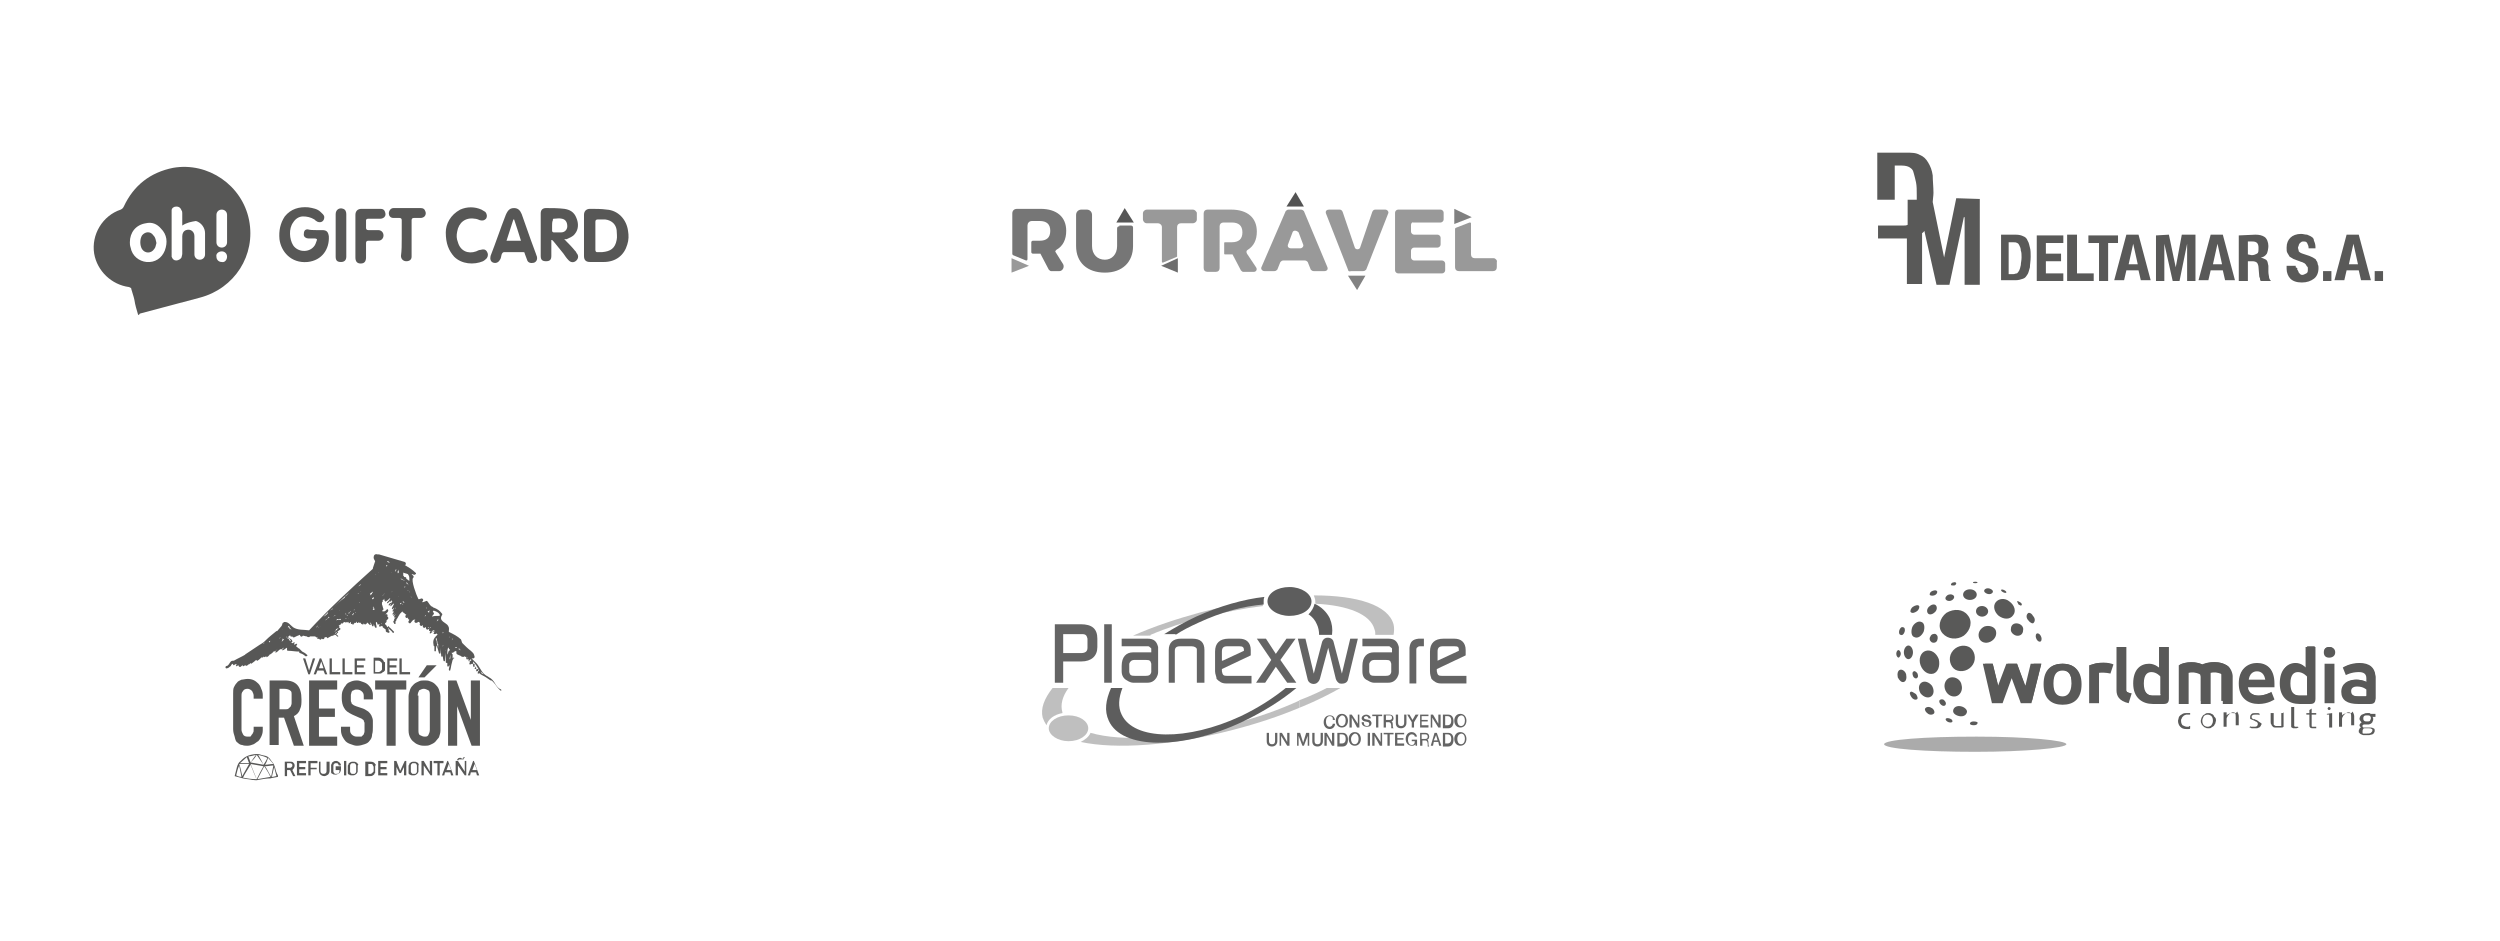 <?xml version="1.0" encoding="utf-8"?>
<!-- Generator: Adobe Illustrator 24.3.0, SVG Export Plug-In . SVG Version: 6.00 Build 0)  -->
<svg version="1.1" id="Layer_1" xmlns="http://www.w3.org/2000/svg" xmlns:xlink="http://www.w3.org/1999/xlink" x="0px" y="0px"
	 viewBox="0 0 329.2 123.9" style="enable-background:new 0 0 329.2 123.9;" xml:space="preserve">
<style type="text/css">
	.st0{fill:#575756;}
	.st1{fill:#535353;}
	.st2{fill:#828282;}
	.st3{fill:#999999;}
	.st4{fill:#767676;}
	.st5{fill:#565656;}
	.st6{fill:#6E6E6E;}
	.st7{fill:#808080;}
	.st8{fill:#595958;}
	.st9{fill:#646464;}
	.st10{fill:#BFBFBF;}
	.st11{fill:#5D5D5D;}
	.st12{opacity:0.5;fill:#595958;}
</style>
<g>
	<path class="st0" d="M18.2,41.5c-0.2-0.7-0.4-1.3-0.5-2c-0.1-0.5-0.3-1-0.4-1.4c0-0.2-0.1-0.2-0.3-0.3c-2.3-0.3-4.2-2.1-4.6-4.4
		c-0.4-2.5,1.1-5,3.5-5.8c0.2-0.1,0.3-0.2,0.4-0.4c1.3-2.8,3.5-4.5,6.5-5.1c4.6-0.8,9.1,2.3,10,6.9c0.9,4.6-1.9,9-6.5,10.2
		c-2.6,0.7-5.3,1.4-7.9,2.1C18.4,41.4,18.3,41.4,18.2,41.5 M24,29.7c0-0.6,0-1.1,0-1.6c0-0.1,0-0.3-0.1-0.4
		c-0.1-0.3-0.3-0.5-0.7-0.5c-0.3,0-0.6,0.2-0.6,0.5c0,0.1,0,0.2,0,0.3c0,1.8,0,3.7,0,5.5c0,0.1,0,0.2,0,0.3c0.1,0.3,0.3,0.5,0.6,0.5
		c0.3,0,0.6-0.2,0.7-0.4c0-0.1,0.1-0.3,0.1-0.5c0-0.8,0-1.5,0-2.3c0-0.4,0.2-0.7,0.5-0.8c0.6-0.2,1.1,0.2,1.1,0.8c0,0.8,0,1.6,0,2.4
		c0,0.4,0.3,0.7,0.7,0.7c0.4,0,0.7-0.3,0.7-0.7c0-0.9,0-1.8,0-2.8c0-0.7-0.5-1.4-1.2-1.6C25.2,29.2,24.6,29.3,24,29.7 M17.1,31.9
		c0,0.2,0,0.4,0.1,0.7c0.2,1.1,1.1,1.8,2.1,1.9c1.1,0.1,2-0.5,2.4-1.5c0.4-1.1,0.3-2.1-0.5-2.9c-0.5-0.6-1.2-0.9-2-0.7
		C17.9,29.6,17.1,30.6,17.1,31.9 M29.9,30.1c0-0.6,0-1.2,0-1.8c0-0.4-0.3-0.7-0.7-0.7c-0.4,0-0.7,0.3-0.7,0.7c0,1.2,0,2.4,0,3.6
		c0,0.4,0.3,0.7,0.7,0.7c0.4,0,0.7-0.3,0.7-0.7C29.9,31.3,29.9,30.7,29.9,30.1 M29.9,33.8c0-0.4-0.3-0.7-0.7-0.7
		c-0.4,0-0.8,0.3-0.7,0.7c0,0.4,0.3,0.7,0.7,0.7C29.6,34.6,29.9,34.2,29.9,33.8"/>
	<path class="st0" d="M41.6,30.3c0.3,0,0.5,0,0.8,0c0.6,0,0.8,0.2,0.9,0.8c0.1,1.7-0.9,3.2-2.8,3.4c-2.2,0.2-3.5-1.4-3.7-3
		c-0.1-1.1,0.1-2.1,0.7-3c0.8-1,1.9-1.3,3.1-1.2c0.6,0.1,1.2,0.2,1.6,0.6c0.2,0.2,0.5,0.4,0.5,0.7c0,0.5-0.4,0.8-0.9,0.6
		c-0.2-0.1-0.3-0.2-0.4-0.3c-0.5-0.3-1-0.4-1.5-0.4c-0.5,0-1,0.3-1.3,0.8c-0.6,0.8-0.5,2.2,0,3c0.6,0.9,2,1,2.7,0.2
		c0.2-0.2,0.3-0.5,0.4-0.8c0.1-0.2,0-0.3-0.3-0.3c-0.3,0-0.5,0-0.8,0c-0.3,0-0.6-0.2-0.6-0.5c0-0.4,0.1-0.7,0.5-0.7
		C40.9,30.3,41.2,30.3,41.6,30.3C41.6,30.3,41.6,30.3,41.6,30.3"/>
	<path class="st0" d="M76.9,31c0-0.9,0-1.8,0-2.7c0-0.5,0.3-0.8,0.8-0.8c0.7,0,1.5,0,2.2,0.1c1.5,0.1,2.6,1.3,2.8,2.8
		c0.1,0.6,0.1,1.2-0.1,1.8c-0.4,1.4-1.5,2.3-3.1,2.3c-0.6,0-1.2,0-1.8,0c-0.6,0-0.8-0.3-0.8-0.8C76.9,32.7,76.9,31.9,76.9,31
		 M78.4,31c0,0.6,0,1.3,0,1.9c0,0.2,0.1,0.3,0.2,0.3c0.2,0,0.5,0,0.7,0c1.1-0.1,1.7-0.5,1.9-1.6c0.1-0.4,0-0.9,0-1.3
		c-0.1-0.8-0.7-1.3-1.5-1.4c-0.3,0-0.7,0-1,0c-0.2,0-0.3,0.1-0.3,0.3C78.4,29.7,78.4,30.3,78.4,31"/>
	<path class="st0" d="M74.3,31.5c0.5,0.5,1,1,1.4,1.5c0.1,0.1,0.2,0.2,0.2,0.3c0.3,0.3,0.3,0.7,0,1c-0.3,0.3-0.7,0.3-1,0
		c-0.3-0.3-0.5-0.6-0.7-0.9c-0.4-0.5-0.9-1.1-1.3-1.6c-0.1-0.1-0.1-0.1-0.2-0.2c0,0,0,0-0.1,0c0,0.1,0,0.2,0,0.3c0,0.6,0,1.2,0,1.8
		c0,0.5-0.2,0.7-0.7,0.7c-0.5,0-0.7-0.2-0.7-0.7c0-1.9,0-3.7,0-5.6c0-0.5,0.3-0.7,0.7-0.7c0.8,0,1.6,0,2.4,0.1
		c0.7,0.1,1.3,0.4,1.6,1.2c0.3,0.7,0.3,1.5-0.2,2.1c-0.3,0.4-0.7,0.5-1.1,0.7C74.6,31.5,74.5,31.5,74.3,31.5 M72.7,29.7
		c0,0.2,0,0.5,0,0.7c0,0.1,0.1,0.2,0.2,0.2c0.3,0,0.6,0,1,0c0.5,0,0.8-0.4,0.8-0.8c0-0.5-0.2-0.9-0.7-1c-0.4-0.1-0.7,0-1.1,0
		c-0.1,0-0.1,0.1-0.1,0.2C72.7,29.2,72.7,29.5,72.7,29.7"/>
	<path class="st0" d="M67.7,27.4c0.5,0,0.8,0.3,1,0.8c0.4,1.1,0.8,2.3,1.2,3.4c0.2,0.6,0.5,1.3,0.7,1.9c0,0.1,0.1,0.2,0.1,0.3
		c0.1,0.4-0.1,0.7-0.4,0.8c-0.4,0.1-0.8,0-0.9-0.4c-0.1-0.3-0.2-0.5-0.3-0.8c0-0.2-0.1-0.2-0.3-0.2c-0.8,0-1.6,0-2.4,0
		c-0.2,0-0.2,0.1-0.3,0.2c-0.1,0.2-0.1,0.5-0.2,0.7c-0.2,0.4-0.5,0.6-0.9,0.5c-0.4-0.1-0.5-0.5-0.4-0.9c0.7-1.8,1.3-3.6,2-5.4
		C66.9,27.6,67.2,27.4,67.7,27.4 M68.6,31.7c-0.3-1-0.6-1.9-0.9-2.8c0,0,0,0-0.1,0c-0.3,0.9-0.6,1.9-0.9,2.8H68.6z"/>
	<path class="st0" d="M58.7,30.6c0-1.1,0.6-2.3,1.9-3c0.9-0.4,1.9-0.4,2.8,0c0.2,0.1,0.3,0.2,0.5,0.3c0.2,0.2,0.3,0.6,0.1,0.9
		c-0.2,0.2-0.4,0.3-0.8,0.2c-0.2-0.1-0.5-0.2-0.7-0.2c-1.2-0.2-2.1,0.5-2.3,1.7c-0.1,0.5-0.1,0.9,0.1,1.4c0.3,1.1,1.3,1.6,2.4,1.2
		c0.2-0.1,0.4-0.2,0.6-0.2c0.3-0.1,0.6-0.1,0.8,0.2c0.2,0.3,0.2,0.6,0,0.9c-0.1,0.1-0.3,0.3-0.5,0.4c-1.2,0.5-2.8,0.4-3.8-0.6
		C59.1,33,58.7,32.1,58.7,30.6"/>
	<path class="st0" d="M46.8,31c0-0.9,0-1.8,0-2.7c0-0.5,0.3-0.8,0.8-0.8c0.8,0,1.6,0,2.5,0c0.3,0,0.5,0.1,0.6,0.4
		c0.1,0.3,0.1,0.5-0.1,0.7c-0.1,0.1-0.3,0.2-0.5,0.2c-0.5,0-1.1,0-1.6,0c-0.2,0-0.3,0.1-0.3,0.2c0,0.3,0,0.7,0,1
		c0,0.2,0.1,0.3,0.3,0.3c0.4,0,0.8,0,1.3,0c0.4,0,0.7,0.3,0.7,0.7c0,0.4-0.3,0.7-0.7,0.7c-0.4,0-0.8,0-1.3,0c-0.2,0-0.3,0.1-0.3,0.3
		c0,0.6,0,1.2,0,1.9c0,0.5-0.2,0.8-0.7,0.8c-0.5,0-0.7-0.3-0.7-0.8C46.8,32.8,46.8,31.9,46.8,31"/>
	<path class="st0" d="M52.9,31.4c0-0.8,0-1.6,0-2.4c0-0.2-0.1-0.3-0.3-0.3c-0.3,0-0.6,0-0.8,0c-0.4,0-0.6-0.3-0.6-0.6
		c0-0.4,0.3-0.7,0.6-0.7c0.6,0,1.2,0,1.8,0c0.6,0,1.2,0,1.8,0c0.3,0,0.5,0.1,0.6,0.4c0.1,0.2,0.1,0.5-0.1,0.7
		c-0.1,0.1-0.3,0.2-0.5,0.2c-0.3,0-0.6,0-0.9,0c-0.2,0-0.3,0.1-0.3,0.3c0,1.5,0,3,0,4.5c0,0.1,0,0.2,0,0.3c0,0.4-0.3,0.6-0.7,0.6
		c-0.4,0-0.7-0.3-0.7-0.7C52.9,33,52.9,32.2,52.9,31.4L52.9,31.4z"/>
	<path class="st0" d="M44.2,31c0-0.9,0-1.9,0-2.8c0-0.6,0.5-0.9,1-0.7c0.3,0.1,0.4,0.4,0.4,0.7c0,1.9,0,3.7,0,5.6
		c0,0.5-0.3,0.7-0.7,0.7c-0.5,0-0.7-0.2-0.7-0.7C44.2,32.8,44.2,31.9,44.2,31"/>
	<path class="st0" d="M20.6,32c-0.1,0.3-0.1,0.6-0.3,0.8c-0.4,0.6-1.2,0.6-1.6,0c-0.3-0.5-0.3-1.3,0-1.8c0.4-0.5,1.1-0.6,1.5,0
		C20.5,31.3,20.5,31.6,20.6,32"/>
</g>
<g>
	<polygon class="st1" points="169.4,27.2 171.7,27.2 170.6,25.3 	"/>
	<polygon class="st2" points="179.8,36.3 177.5,36.3 178.7,38.2 	"/>
	<path class="st3" d="M157.1,27.6H151c-0.2,0-0.5,0.2-0.5,0.5v0.8c0,0.2,0.2,0.5,0.5,0.5h1.5c0.2,0,0.5,0.2,0.5,0.5v4.6
		c0,0,0.1,0.1,0.1,0.1l1.9-0.8c0,0,0,0,0-0.1v-3.8c0-0.3,0.2-0.5,0.5-0.5h1.6c0.2,0,0.5-0.2,0.5-0.5V28
		C157.5,27.8,157.3,27.6,157.1,27.6"/>
	<path class="st3" d="M168.6,34.5l-0.4,1c-0.1,0.1-0.2,0.2-0.4,0.2h-1.3c-0.3,0-0.5-0.3-0.4-0.5l3.2-7.4c0.1-0.1,0.2-0.2,0.4-0.2
		h1.6c0.2,0,0.3,0.1,0.4,0.2l3.1,7.4c0.1,0.3-0.1,0.5-0.4,0.5h-1.4c-0.2,0-0.3-0.1-0.4-0.2l-0.4-1c-0.1-0.1-0.2-0.2-0.4-0.2H169
		C168.8,34.3,168.7,34.4,168.6,34.5 M170.2,30.6l-0.6,1.6c-0.1,0.3,0.1,0.5,0.4,0.5h1.2c0.3,0,0.5-0.3,0.4-0.5l-0.6-1.6
		C170.7,30.3,170.3,30.3,170.2,30.6"/>
	<path class="st3" d="M177.5,35.5l-2.9-7.4c-0.1-0.3,0.1-0.5,0.4-0.5h1.4c0.2,0,0.3,0.1,0.4,0.3l1.6,4.7c0.1,0.3,0.6,0.3,0.7,0
		l1.6-4.7c0.1-0.2,0.2-0.3,0.4-0.3h1.3c0.3,0,0.5,0.3,0.4,0.5l-2.9,7.4c-0.1,0.1-0.2,0.2-0.4,0.2h-1.6
		C177.7,35.8,177.5,35.7,177.5,35.5"/>
	<path class="st3" d="M185.8,29.6v0.9c0,0.2,0.2,0.4,0.4,0.4h3.1c0.2,0,0.4,0.2,0.4,0.4v0.9c0,0.2-0.2,0.4-0.4,0.4h-3.1
		c-0.2,0-0.4,0.2-0.4,0.4v0.9c0,0.2,0.2,0.4,0.4,0.4h3.7c0.2,0,0.4,0.2,0.4,0.4v0.9c0,0.2-0.2,0.4-0.4,0.4h-5.8
		c-0.2,0-0.4-0.2-0.4-0.4V28c0-0.2,0.2-0.4,0.4-0.4h5.6c0.2,0,0.4,0.2,0.4,0.4v0.9c0,0.2-0.2,0.4-0.4,0.4h-3.6
		C186,29.2,185.8,29.4,185.8,29.6"/>
	<path class="st4" d="M147.4,29.8c-0.2,0-0.3,0.1-0.3,0.3v2.3c0,1.1-0.7,1.8-1.6,1.8c-1,0-1.7-0.7-1.7-1.8v-4.1
		c0-0.4-0.3-0.7-0.7-0.7h-0.7c-0.4,0-0.7,0.3-0.7,0.7v4.1c0,2.2,1.5,3.5,3.8,3.5c2.3,0,3.7-1.4,3.7-3.5V30c0-0.2-0.1-0.3-0.3-0.3
		H147.4z"/>
	<polygon class="st5" points="147,29.3 149.3,29.3 148.1,27.4 	"/>
	<path class="st3" d="M164.2,33.4c-0.1-0.2-0.1-0.4,0.1-0.5c0.8-0.5,1.2-1.3,1.2-2.4c0-1.8-1.2-2.9-3.4-2.9h-3.1
		c-0.3,0-0.5,0.2-0.5,0.5v7.2c0,0.3,0.2,0.5,0.5,0.5h1.1c0.3,0,0.5-0.2,0.5-0.5v-0.8l0,0V31l0,0v-1.2c0-0.3,0.2-0.5,0.5-0.5h1.1
		c0.9,0,1.4,0.4,1.4,1.3c0,0.9-0.5,1.3-1.4,1.3h-0.9c-0.1,0-0.1,0.1-0.1,0.1v1.4c0,0.1,0.1,0.1,0.1,0.1h0.9h0.1l1.1,2.1
		c0.1,0.1,0.2,0.2,0.3,0.2h1.4c0.3,0,0.5-0.3,0.3-0.6L164.2,33.4z"/>
	<path class="st4" d="M139,33.2c-0.1-0.1,0-0.2,0.1-0.3c0.9-0.5,1.3-1.4,1.3-2.5c0-1.8-1.2-2.9-3.4-2.9h-3.1c-0.3,0-0.6,0.2-0.6,0.6
		v5.3c0,0.1,0,0.1,0.1,0.2l1.7,0.7c0.1,0,0.2,0,0.2-0.2v-0.3c0,0,0,0,0-0.1h0v-2.3l0,0v-1.7c0-0.3,0.2-0.6,0.6-0.6h1
		c0.9,0,1.4,0.4,1.4,1.3c0,0.9-0.5,1.3-1.4,1.3h-0.9c-0.1,0-0.2,0.1-0.2,0.2v1.3c0,0.1,0.1,0.2,0.2,0.2h0.9h0.1l1.1,2.1
		c0.1,0.1,0.2,0.2,0.3,0.2h1.1c0.4,0,0.7-0.5,0.5-0.9L139,33.2z"/>
	<polygon class="st3" points="133.2,34 133.2,35.9 135.5,35 	"/>
	<polygon class="st6" points="155.1,35.9 155.1,34 152.9,35 	"/>
	<path class="st3" d="M196.7,34h-2.5c-0.3,0-0.5-0.2-0.5-0.5v-4.1c0-0.1-0.1-0.1-0.2-0.1l-1.8,0.7c0,0-0.1,0.1-0.1,0.1v5.1
		c0,0.3,0.2,0.5,0.5,0.5h4.5c0.3,0,0.5-0.2,0.5-0.5v-0.7C197.2,34.3,196.9,34,196.7,34"/>
	<polygon class="st7" points="191.5,27.5 191.5,29.5 193.8,28.6 	"/>
</g>
<g>
	<path class="st8" d="M265.4,30.9c0.5,0,0.8,0.1,1,0.2c0.3,0.1,0.5,0.3,0.6,0.6c0.2,0.3,0.2,0.6,0.3,0.9c0.1,0.3,0.1,0.8,0.1,1.2
		c0,0.6-0.1,1-0.1,1.4c-0.1,0.3-0.2,0.8-0.3,0.9c-0.2,0.3-0.3,0.5-0.6,0.6c-0.3,0.1-0.6,0.2-1,0.2h-1.9v-6L265.4,30.9z M265.1,36.1
		c0.2,0,0.3-0.1,0.5-0.1c0.1-0.1,0.2-0.2,0.3-0.4c0.1-0.2,0.1-0.3,0.2-0.7c0-0.3,0.1-0.6,0.1-1c0-0.3,0-0.7-0.1-0.9
		c0-0.3-0.1-0.5-0.2-0.7c-0.1-0.2-0.2-0.3-0.3-0.3c-0.1-0.1-0.3-0.1-0.6-0.1h-0.5v4.2H265.1z"/>
	<polygon class="st8" points="271.5,32 269.4,32 269.4,33.4 271.4,33.4 271.4,34.4 269.4,34.4 269.4,36 271.7,36 271.7,37 268.2,37 
		268.2,31 271.7,31 271.7,32 	"/>
	<polygon class="st8" points="272.2,30.9 273.5,30.9 273.5,36 275.7,36 275.7,37 272.2,37 	"/>
	<polygon class="st8" points="278.9,32 277.6,32 277.6,37 276.4,37 276.4,32 275,32 275,31 278.9,31 	"/>
	<path class="st8" d="M281.6,30.9l1.6,6h-1.3l-0.3-1.3H280l-0.3,1.3h-1.3l1.6-6H281.6z M281.5,34.8l-0.6-2.7l-0.6,2.7H281.5z"/>
	<polygon class="st8" points="285.6,30.9 286.5,35.2 287.3,30.9 289.1,30.9 289.1,37 288,37 288,32.1 287,37 286.1,37 285,32.1 
		285,37 283.9,37 283.9,31 	"/>
	<path class="st8" d="M292.7,30.9l1.6,6H293l-0.3-1.3h-1.6l-0.3,1.3h-1.3l1.6-6H292.7z M292.6,34.8l-0.6-2.7l-0.6,2.7H292.6z"/>
	<path class="st8" d="M297,30.9c0.5,0,0.9,0.1,1.2,0.3c0.3,0.2,0.5,0.7,0.5,1.2c0,0.3-0.1,0.8-0.2,1c-0.2,0.3-0.5,0.5-0.8,0.5
		c0.3,0.1,0.5,0.2,0.7,0.3c0.2,0.2,0.2,0.3,0.3,0.8v0.3v0.5c0,0.3,0.1,0.6,0.1,0.8c0.1,0.2,0.1,0.3,0.2,0.3v0.1h-1.3
		c-0.1-0.1-0.1-0.2-0.1-0.3c0-0.1-0.1-0.2-0.1-0.3l-0.1-1.2c0-0.2-0.1-0.5-0.2-0.6c-0.1-0.1-0.3-0.2-0.6-0.2h-0.6v2.6h-1.2v-6
		L297,30.9z M296.5,33.6c0.3,0,0.5-0.1,0.7-0.2c0.2-0.1,0.2-0.3,0.2-0.8c0-0.6-0.3-0.8-0.8-0.8H296v1.7L296.5,33.6z"/>
	<path class="st8" d="M302.5,35.3c0,0.2,0,0.3,0.1,0.3c0,0.1,0.1,0.2,0.1,0.3c0.1,0.1,0.2,0.2,0.2,0.2c0.1,0.1,0.2,0.1,0.3,0.1
		c0.1,0,0.3-0.1,0.5-0.2c0.2-0.1,0.2-0.3,0.2-0.6c0-0.1,0-0.3-0.1-0.3c-0.1-0.1-0.1-0.2-0.2-0.3c-0.1-0.1-0.2-0.2-0.3-0.2
		c-0.1-0.1-0.3-0.1-0.5-0.2c-0.3-0.1-0.5-0.2-0.8-0.3c-0.2-0.1-0.3-0.2-0.5-0.3c-0.1-0.2-0.2-0.3-0.3-0.5c-0.1-0.2-0.1-0.3-0.1-0.7
		c0-0.6,0.2-1,0.5-1.3c0.3-0.3,0.8-0.5,1.4-0.5c0.3,0,0.5,0.1,0.8,0.1c0.2,0.1,0.5,0.2,0.6,0.3c0.2,0.1,0.3,0.3,0.3,0.5
		c0.1,0.2,0.2,0.5,0.2,0.8v0.2H304c0-0.3-0.1-0.5-0.2-0.7c-0.1-0.2-0.3-0.2-0.5-0.2c-0.1,0-0.2,0-0.3,0.1c-0.1,0.1-0.2,0.1-0.2,0.2
		c-0.1,0.1-0.1,0.2-0.1,0.2c0,0.1-0.1,0.2-0.1,0.3c0,0.2,0.1,0.3,0.1,0.5c0.1,0.1,0.2,0.2,0.5,0.3l0.9,0.3c0.2,0.1,0.5,0.2,0.6,0.3
		c0.2,0.1,0.3,0.2,0.3,0.3c0.1,0.1,0.2,0.3,0.2,0.5c0.1,0.2,0.1,0.3,0.1,0.5c0,0.6-0.2,1.1-0.6,1.4c-0.4,0.3-0.9,0.5-1.6,0.5
		s-1.2-0.2-1.5-0.5c-0.3-0.3-0.5-0.8-0.5-1.3V35h1.2v0.2L302.5,35.3z"/>
	<rect x="305.9" y="35.7" class="st8" width="1.1" height="1.3"/>
	<path class="st8" d="M310.6,30.9l1.6,6h-1.3l-0.3-1.3H309l-0.3,1.3h-1.3l1.6-6H310.6z M310.5,34.8l-0.6-2.7l-0.6,2.7H310.5z"/>
	<rect x="312.7" y="35.7" class="st8" width="1.1" height="1.3"/>
	<path class="st8" d="M257.6,26.1l-1.6,7.8H256l-1.5-7.3c0-0.3,0.1-0.8,0.1-1.2c0-0.8-0.1-1.6-0.1-2.3c-0.1-0.7-0.3-1.2-0.6-1.7
		c-0.3-0.5-0.6-0.8-1.1-1c-0.5-0.3-1.1-0.3-1.9-0.3h-3.7v6.2h2.3v-4.5h0.9c0.5,0,0.8,0.1,1,0.2c0.3,0.2,0.5,0.3,0.6,0.8
		c0.1,0.3,0.2,0.8,0.3,1.2c0.1,0.5,0.1,1,0.1,1.7v0.6h-1.2v3.3c-0.2,0.1-0.3,0.1-0.6,0.1h-1h-2.3v1.7h3.5h0.3v6h2v-6.7
		c0.2-0.1,0.3-0.3,0.3-0.3l1.6,7.1h1.7l1.9-8.9h0.1v8.9h2V26.2L257.6,26.1z"/>
</g>
<g>
	<path class="st0" d="M31.3,97.8c0.2,0.2,0.4,0.3,0.6,0.3c0.2,0.1,0.5,0.1,0.7,0.1c0.3,0,0.5-0.1,0.8-0.2c0.2-0.1,0.4-0.3,0.6-0.4
		c0.2-0.2,0.3-0.4,0.4-0.6c0.1-0.2,0.2-0.5,0.2-0.8v-0.5h-1.2v0.4c0,0.2,0,0.3-0.1,0.4c0,0.1-0.1,0.2-0.2,0.3
		C33.1,96.9,33,97,32.9,97c-0.1,0-0.2,0-0.3,0c-0.3,0-0.5-0.1-0.6-0.3c-0.1-0.2-0.2-0.4-0.2-0.6v-4.4c0-0.3,0-0.5,0.2-0.7
		c0.1-0.2,0.3-0.3,0.6-0.3c0.2,0,0.4,0.1,0.6,0.3c0.1,0.2,0.2,0.4,0.2,0.6v0.4h1.2v-0.5c0-0.3-0.1-0.6-0.2-0.8
		c-0.1-0.3-0.2-0.5-0.4-0.7c-0.4-0.4-0.8-0.6-1.4-0.6c-0.3,0-0.6,0.1-0.8,0.1c-0.2,0.1-0.5,0.2-0.6,0.4c-0.2,0.2-0.3,0.4-0.4,0.6
		c-0.1,0.2-0.1,0.5-0.1,0.8v4.7c0,0.4,0.1,0.7,0.2,1C31,97.5,31.1,97.7,31.3,97.8z"/>
	<path class="st0" d="M38.7,98.2H40l-1.3-3.9c0.4-0.2,0.7-0.5,0.8-0.9c0.2-0.4,0.2-0.8,0.2-1.3c0-1.7-0.7-2.5-2.2-2.5h-2v8.5h1.2
		v-3.6h0.7L38.7,98.2z M36.8,93.4v-2.7h0.6c0.4,0,0.7,0.1,0.9,0.3c0.1,0.1,0.1,0.3,0.1,0.4c0,0.2,0,0.4,0,0.6s0,0.4,0,0.6
		c0,0.2-0.1,0.3-0.1,0.4c-0.1,0.1-0.2,0.2-0.3,0.3c-0.1,0.1-0.3,0.1-0.5,0.1H36.8z"/>
	<polygon class="st0" points="40.7,98.2 44.4,98.2 44.4,97 42,97 42,94.4 44.1,94.4 44.1,93.3 42,93.3 42,90.8 44.4,90.8 44.4,89.6 
		40.7,89.6 	"/>
	<path class="st0" d="M48.7,97.5c0.2-0.2,0.3-0.5,0.3-0.8c0.1-0.3,0.1-0.6,0.1-1c0-0.3,0-0.6,0-0.8c0-0.2-0.1-0.5-0.2-0.7
		c-0.1-0.2-0.2-0.3-0.4-0.5c-0.2-0.1-0.4-0.3-0.7-0.4L46.9,93c-0.2-0.1-0.3-0.1-0.4-0.2c-0.1-0.1-0.2-0.1-0.2-0.2
		c0-0.1-0.1-0.2-0.1-0.3c0-0.1,0-0.3,0-0.4c0-0.1,0-0.3,0-0.4c0-0.1,0.1-0.3,0.1-0.4c0.1-0.1,0.1-0.2,0.3-0.2
		c0.1-0.1,0.2-0.1,0.4-0.1c0.3,0,0.5,0.1,0.7,0.3s0.2,0.4,0.2,0.7v0.3h1.2v-0.6c0-0.5-0.2-0.9-0.6-1.3c-0.2-0.2-0.4-0.3-0.7-0.4
		c-0.3-0.1-0.5-0.2-0.8-0.2c-0.4,0-0.7,0.1-0.9,0.2c-0.3,0.1-0.5,0.3-0.6,0.5c-0.2,0.2-0.3,0.5-0.4,0.7C45,91.3,45,91.6,45,91.9
		c0,0.5,0.1,1,0.3,1.3c0.2,0.4,0.5,0.6,1.1,0.9l0.9,0.4c0.2,0.1,0.3,0.1,0.4,0.2c0.1,0.1,0.2,0.1,0.2,0.2c0,0.1,0.1,0.2,0.1,0.3
		c0,0.1,0,0.3,0,0.6c0,0.2,0,0.4,0,0.5c0,0.2-0.1,0.3-0.1,0.4c-0.1,0.1-0.2,0.2-0.3,0.3C47.4,97,47.2,97,47,97
		c-0.3,0-0.5-0.1-0.7-0.3s-0.2-0.4-0.2-0.6v-0.4h-1.2v0.5c0,0.3,0.1,0.6,0.2,0.8c0.1,0.2,0.3,0.5,0.4,0.6c0.2,0.2,0.4,0.3,0.7,0.4
		c0.3,0.1,0.5,0.2,0.8,0.2c0.4,0,0.7-0.1,1-0.2C48.3,97.9,48.5,97.8,48.7,97.5z"/>
	<polygon class="st0" points="49.4,90.8 50.9,90.8 50.9,98.2 52.1,98.2 52.1,90.8 53.5,90.8 53.5,89.6 49.4,89.6 	"/>
	<polygon class="st0" points="57.5,87.6 56.2,87.6 55.1,89.2 55.9,89.2 	"/>
	<path class="st0" d="M54.5,97.7c0.2,0.2,0.4,0.3,0.7,0.4s0.5,0.1,0.7,0.1c0.2,0,0.5,0,0.7-0.1c0.2-0.1,0.5-0.2,0.7-0.4
		c0.2-0.2,0.3-0.4,0.5-0.6c0.1-0.3,0.2-0.6,0.2-0.9v-4.5c0-0.3-0.1-0.6-0.2-0.9c-0.1-0.3-0.3-0.5-0.5-0.7c-0.2-0.2-0.4-0.3-0.7-0.4
		c-0.2-0.1-0.5-0.1-0.7-0.1c-0.2,0-0.5,0-0.7,0.1c-0.2,0.1-0.5,0.2-0.7,0.4c-0.2,0.2-0.4,0.4-0.5,0.7s-0.2,0.6-0.2,0.9v4.5
		c0,0.4,0.1,0.7,0.2,0.9C54.1,97.3,54.3,97.6,54.5,97.7z M55,91.6c0-0.3,0.1-0.5,0.2-0.7c0.2-0.1,0.4-0.2,0.6-0.2
		c0.2,0,0.4,0.1,0.6,0.2c0.2,0.1,0.2,0.4,0.2,0.7v4.5c0,0.3-0.1,0.5-0.2,0.7C56.3,97,56.1,97,55.9,97c-0.2,0-0.4-0.1-0.6-0.2
		c-0.2-0.1-0.2-0.4-0.2-0.7V91.6z"/>
	<polygon class="st0" points="63.2,98.2 63.2,89.6 62,89.6 62,94.8 62,94.8 60.1,89.6 59,89.6 59,98.2 60.2,98.2 60.2,93 60.2,93 
		62.1,98.2 	"/>
	<polygon class="st0" points="41.5,86.7 41.2,86.7 40.7,88.3 40.7,88.3 40.2,86.7 39.9,86.7 40.6,88.8 40.8,88.8 	"/>
	<path class="st0" d="M42.1,86.7l-0.8,2.1h0.3l0.2-0.5h0.8l0.2,0.5h0.3l-0.8-2.1H42.1z M42,88l0.3-0.9h0l0.3,0.9H42z"/>
	<polygon class="st0" points="43.4,86.7 43.4,88.8 44.8,88.8 44.8,88.5 43.7,88.5 43.7,86.7 	"/>
	<polygon class="st0" points="45.1,86.7 45.1,88.8 46.4,88.8 46.4,88.5 45.4,88.5 45.4,86.7 	"/>
	<polygon class="st0" points="48.1,87 48.1,86.7 46.7,86.7 46.7,88.8 48.1,88.8 48.1,88.5 47,88.5 47,87.9 47.9,87.9 47.9,87.6 
		47,87.6 47,87 	"/>
	<path class="st0" d="M50.5,87c-0.1-0.2-0.4-0.4-0.6-0.4h-0.7v2.1h0.7c0.2,0,0.3,0,0.4-0.1c0.1-0.1,0.2-0.1,0.3-0.2
		c0,0,0-0.1,0.1-0.1c0,0,0-0.1,0-0.1c0-0.1,0-0.2,0-0.5c0-0.2,0-0.4,0-0.5C50.6,87.2,50.5,87.1,50.5,87z M50.3,88.1
		c0,0.1,0,0.1-0.1,0.2c-0.1,0.1-0.2,0.2-0.4,0.2h-0.4V87h0.4c0.2,0,0.3,0.1,0.4,0.2c0,0,0.1,0.1,0.1,0.2c0,0.1,0,0.2,0,0.4
		C50.3,87.9,50.3,88.1,50.3,88.1z"/>
	<polygon class="st0" points="52.3,87 52.3,86.7 51,86.7 51,88.8 52.3,88.8 52.3,88.5 51.3,88.5 51.3,87.9 52.2,87.9 52.2,87.6 
		51.3,87.6 51.3,87 	"/>
	<polygon class="st0" points="52.6,86.7 52.6,88.8 54,88.8 54,88.5 52.9,88.5 52.9,86.7 	"/>
	<path class="st0" d="M36.2,101c-0.1-0.2-0.1-0.4-0.3-0.6c-0.2-0.2-0.3-0.5-0.6-0.7c-0.2-0.2-0.6-0.2-0.9-0.3
		c-0.5-0.2-0.9-0.1-1.4,0c-0.4,0.1-0.8,0.3-1.1,0.6c-0.1,0.1-0.2,0.2-0.2,0.2c-0.3,0.2-0.4,0.5-0.5,0.8c-0.1,0.4-0.2,0.8-0.3,1.2
		c0.4,0.1,0.7,0.2,1.1,0.3c0.4,0.1,0.8,0.1,1.2,0.2c0.3,0,0.5,0.1,0.8,0c0.5-0.1,1.1-0.2,1.6-0.2c0.3-0.1,0.6-0.1,1-0.2
		c0-0.1,0-0.1,0-0.2C36.4,101.8,36.3,101.4,36.2,101z M36,100.6c-0.4,0-0.7,0.1-1.1,0.1c0.2-0.3,0.3-0.6,0.4-0.9
		C35.6,100.1,35.8,100.4,36,100.6z M34,99.4c0.4,0.1,0.8,0.2,1.2,0.4c-0.1,0.3-0.3,0.6-0.5,0.9C34.5,100.3,34.3,99.9,34,99.4
		C34,99.4,34,99.4,34,99.4z M33.8,99.4c0.3,0.4,0.6,0.9,0.9,1.3c-0.6-0.1-1.1-0.2-1.7-0.3C33.3,100.1,33.6,99.8,33.8,99.4z
		 M33.7,99.4c-0.3,0.4-0.5,0.7-0.7,1c-0.1-0.3-0.2-0.5-0.3-0.8C33,99.6,33.3,99.5,33.7,99.4z M32.5,99.7c0.1,0.3,0.2,0.5,0.3,0.8
		c-0.4,0-0.8,0-1.2,0C31.9,100.2,32.2,100,32.5,99.7z M31.1,102.1c0.1-0.4,0.2-0.9,0.4-1.3c0,0,0,0,0,0c0.1,0.5,0.2,1,0.3,1.5
		C31.5,102.3,31.3,102.2,31.1,102.1z M31.5,100.6c0.4,0,0.9,0,1.3,0c-0.3,0.5-0.6,1.1-0.9,1.6C31.8,101.7,31.7,101.2,31.5,100.6z
		 M32,102.4c0.1-0.3,0.9-1.5,1-1.7c0.2,0.5,0.7,1.8,0.8,1.9C33.1,102.6,32.5,102.5,32,102.4z M33.8,102.6c-0.3-0.7-0.5-1.3-0.8-2
		c0.6,0.1,1.1,0.2,1.7,0.3C34.4,101.4,34.1,102,33.8,102.6z M33.9,102.6c0.3-0.6,0.6-1.1,0.9-1.7c0.3,0.5,0.6,0.9,0.8,1.4
		C35.1,102.4,34.5,102.5,33.9,102.6z M34.9,100.9c0.4,0,0.7-0.1,1.1-0.1c-0.1,0.5-0.2,1-0.3,1.5C35.4,101.8,35.2,101.3,34.9,100.9z
		 M35.8,102.3c0.1-0.4,0.2-0.9,0.3-1.3c0,0,0,0,0,0c0.1,0.4,0.2,0.8,0.3,1.2C36.2,102.2,36.1,102.3,35.8,102.3z"/>
	<path class="st0" d="M38.8,100.8c0-0.2-0.1-0.3-0.2-0.4c-0.1-0.1-0.2-0.1-0.4-0.1h-0.7v1.9h0.3v-0.8h0.4l0.4,0.8h0.3l-0.4-0.8
		C38.7,101.2,38.8,101,38.8,100.8z M37.8,101.1v-0.6h0.4c0.1,0,0.2,0,0.2,0.1c0.1,0,0.1,0.1,0.1,0.2c0,0.1,0,0.1-0.1,0.2
		c-0.1,0.1-0.1,0.1-0.2,0.1H37.8z"/>
	<polygon class="st0" points="39.1,102.1 40.3,102.1 40.3,101.8 39.4,101.8 39.4,101.3 40.2,101.3 40.2,101 39.4,101 39.4,100.5 
		40.3,100.5 40.3,100.2 39.1,100.2 	"/>
	<polygon class="st0" points="40.6,102.1 40.9,102.1 40.9,101.3 41.7,101.3 41.7,101.1 40.9,101.1 40.9,100.5 41.8,100.5 
		41.8,100.2 40.6,100.2 	"/>
	<path class="st0" d="M43,101.5c0,0.1,0,0.2-0.1,0.3c-0.1,0.1-0.2,0.1-0.3,0.1s-0.2,0-0.3-0.1c-0.1-0.1-0.1-0.2-0.1-0.3v-1.2H42v1.2
		c0,0.2,0.1,0.4,0.2,0.5c0.1,0.1,0.3,0.2,0.5,0.2c0.2,0,0.3-0.1,0.5-0.2c0.1-0.1,0.2-0.3,0.2-0.5v-1.2H43V101.5z"/>
	<path class="st0" d="M44.3,101.4h0.4v0.1c0,0.1,0,0.2-0.1,0.3c-0.1,0.1-0.2,0.1-0.3,0.1c-0.1,0-0.1,0-0.2,0c0,0-0.1-0.1-0.1-0.1
		c0,0-0.1-0.1-0.1-0.2c0-0.1,0-0.2,0-0.4c0-0.2,0-0.3,0-0.4c0-0.1,0-0.1,0.1-0.2c0,0,0.1-0.1,0.1-0.1c0,0,0.1,0,0.2,0
		c0.1,0,0.2,0,0.2,0.1c0.1,0.1,0.1,0.1,0.1,0.2h0.3c0-0.2-0.1-0.3-0.2-0.4c-0.1-0.1-0.3-0.2-0.4-0.2c-0.1,0-0.3,0-0.4,0.1
		c-0.1,0.1-0.2,0.1-0.2,0.2c0,0,0,0.1-0.1,0.2c0,0.1,0,0.2,0,0.4c0,0.2,0,0.4,0,0.4c0,0,0,0.1,0,0.1c0,0,0,0.1,0,0.1
		c0,0.1,0.1,0.2,0.2,0.2c0.1,0.1,0.2,0.1,0.4,0.1c0.2,0,0.3-0.1,0.5-0.2c0.1-0.1,0.2-0.3,0.2-0.5v-0.4h-0.7V101.4z"/>
	<rect x="45.3" y="100.2" class="st0" width="0.3" height="1.9"/>
	<path class="st0" d="M47.1,100.6c0-0.1-0.1-0.2-0.2-0.2c-0.1-0.1-0.2-0.1-0.4-0.1c-0.1,0-0.3,0-0.4,0.1c-0.1,0.1-0.2,0.1-0.2,0.2
		c0,0,0,0.1-0.1,0.2c0,0.1,0,0.2,0,0.4c0,0.2,0,0.4,0,0.4c0,0,0,0.1,0,0.1c0,0,0,0.1,0,0.1c0,0.1,0.1,0.2,0.2,0.2
		c0.1,0.1,0.2,0.1,0.4,0.1c0.1,0,0.3,0,0.4-0.1c0.1-0.1,0.2-0.1,0.2-0.2c0,0,0.1-0.1,0.1-0.2c0-0.1,0-0.2,0-0.4c0-0.2,0-0.4,0-0.4
		C47.2,100.7,47.2,100.6,47.1,100.6z M46.9,101.6c0,0.1,0,0.1-0.1,0.2c0,0-0.1,0.1-0.1,0.1c0,0-0.1,0-0.2,0c-0.1,0-0.1,0-0.2,0
		c0,0-0.1-0.1-0.1-0.1c0,0-0.1-0.1-0.1-0.2c0-0.1,0-0.2,0-0.4c0-0.2,0-0.3,0-0.4c0-0.1,0-0.1,0.1-0.2c0,0,0.1-0.1,0.1-0.1
		c0,0,0.1,0,0.2,0c0.1,0,0.1,0,0.2,0c0,0,0.1,0.1,0.1,0.1c0,0,0.1,0.1,0.1,0.2c0,0.1,0,0.2,0,0.4C46.9,101.4,46.9,101.5,46.9,101.6z
		"/>
	<path class="st0" d="M49.4,100.6c-0.1-0.2-0.3-0.3-0.6-0.3h-0.7v1.9h0.6c0.1,0,0.3,0,0.4-0.1c0.1-0.1,0.2-0.1,0.2-0.2
		c0,0,0-0.1,0.1-0.1c0,0,0-0.1,0-0.1c0-0.1,0-0.2,0-0.4c0-0.2,0-0.3,0-0.4C49.5,100.7,49.5,100.6,49.4,100.6z M49.2,101.5
		c0,0.1,0,0.1-0.1,0.2c-0.1,0.1-0.2,0.2-0.3,0.2h-0.3v-1.3h0.3c0.1,0,0.3,0,0.3,0.2c0,0,0.1,0.1,0.1,0.2c0,0.1,0,0.2,0,0.3
		C49.2,101.4,49.2,101.5,49.2,101.5z"/>
	<polygon class="st0" points="49.8,102.1 51,102.1 51,101.8 50.1,101.8 50.1,101.3 50.9,101.3 50.9,101 50.1,101 50.1,100.5 
		51,100.5 51,100.2 49.8,100.2 	"/>
	<polygon class="st0" points="52.7,101.5 52.2,100.2 51.9,100.2 51.9,102.1 52.2,102.1 52.2,101 52.2,101 52.6,101.8 52.8,101.8 
		53.2,101 53.2,101 53.2,102.1 53.5,102.1 53.5,100.2 53.3,100.2 	"/>
	<path class="st0" d="M55.1,100.6c0-0.1-0.1-0.2-0.2-0.2c-0.1-0.1-0.2-0.1-0.4-0.1c-0.1,0-0.3,0-0.4,0.1c-0.1,0.1-0.2,0.1-0.2,0.2
		c0,0,0,0.1-0.1,0.2c0,0.1,0,0.2,0,0.4c0,0.2,0,0.4,0,0.4c0,0,0,0.1,0,0.1c0,0,0,0.1,0,0.1c0,0.1,0.1,0.2,0.2,0.2
		c0.1,0.1,0.2,0.1,0.4,0.1c0.1,0,0.3,0,0.4-0.1c0.1-0.1,0.2-0.1,0.2-0.2c0,0,0.1-0.1,0.1-0.2c0-0.1,0-0.2,0-0.4c0-0.2,0-0.4,0-0.4
		C55.2,100.7,55.1,100.6,55.1,100.6z M54.9,101.6c0,0.1,0,0.1-0.1,0.2c0,0-0.1,0.1-0.1,0.1c0,0-0.1,0-0.2,0c-0.1,0-0.1,0-0.2,0
		c0,0-0.1-0.1-0.1-0.1c0,0-0.1-0.1-0.1-0.2c0-0.1,0-0.2,0-0.4c0-0.2,0-0.3,0-0.4c0-0.1,0-0.1,0.1-0.2c0,0,0.1-0.1,0.1-0.1
		c0,0,0.1,0,0.2,0c0.1,0,0.1,0,0.2,0c0,0,0.1,0.1,0.1,0.1c0,0,0.1,0.1,0.1,0.2c0,0.1,0,0.2,0,0.4C54.9,101.4,54.9,101.5,54.9,101.6z
		"/>
	<polygon class="st0" points="56.6,101.6 56.6,101.6 55.8,100.2 55.5,100.2 55.5,102.1 55.8,102.1 55.8,100.8 55.8,100.8 
		56.7,102.1 56.9,102.1 56.9,100.2 56.6,100.2 	"/>
	<polygon class="st0" points="58.4,100.2 57.1,100.2 57.1,100.5 57.6,100.5 57.6,102.1 57.9,102.1 57.9,100.5 58.4,100.5 	"/>
	<path class="st0" d="M58.9,100.2l-0.7,1.9h0.3l0.1-0.4h0.7l0.1,0.4h0.3l-0.7-1.9H58.9z M58.8,101.4l0.3-0.8h0l0.3,0.8H58.8z"/>
	<polygon class="st0" points="61.2,101.6 61.2,101.6 60.3,100.2 60,100.2 60,102.1 60.3,102.1 60.3,100.8 60.3,100.8 61.2,102.1 
		61.4,102.1 61.4,100.2 61.2,100.2 	"/>
	<path class="st0" d="M60.9,99.9C60.9,99.9,60.9,99.9,60.9,99.9c-0.1,0-0.1,0-0.2-0.1c0,0-0.1,0-0.1,0c0,0-0.1,0-0.1,0
		c-0.1,0-0.1,0-0.2,0.1c-0.1,0.1-0.1,0.1-0.1,0.2h0.2c0,0,0-0.1,0-0.1c0,0,0,0,0.1,0c0.1,0,0.1,0,0.2,0c0,0,0.1,0,0.1,0
		c0,0,0.1,0,0.1,0c0.1,0,0.2,0,0.2-0.1c0-0.1,0.1-0.1,0.1-0.2h-0.2C61.1,99.9,61,99.9,60.9,99.9C61,99.9,61,99.9,60.9,99.9z"/>
	<path class="st0" d="M62.3,100.2l-0.7,1.9h0.3l0.1-0.4h0.7l0.1,0.4h0.3l-0.7-1.9H62.3z M62.2,101.4l0.3-0.8h0l0.3,0.8H62.2z"/>
	<path class="st0" d="M64.9,89.6c-0.3-0.4-0.8-0.5-1.2-0.9c-0.4-0.4-0.6-1-1-1.4c-0.2-0.2-0.4-0.4-0.6-0.6c0.1,0,0.1,0,0.2,0
		c0.1,0,0.2-0.1,0.2-0.2C62.4,86,62.3,86,62,85.7c-0.4-0.3-0.7-0.6-1.1-1c-0.1-0.1-0.1-0.3-0.2-0.5c-0.4-0.4-1-0.7-1.6-1
		c0,0,0,0,0,0c0-0.3,0.1-0.5-0.1-0.8c-0.2-0.4-1.3-0.6-0.8-1.4c0.1-0.1,0-0.2,0-0.2c-0.3-0.4-0.6-0.6-1.1-0.8c-0.1,0-0.1,0-0.1-0.1
		c0,0-0.1,0-0.1,0c-0.3-0.2-0.3-0.3-0.6-0.7c-0.1-0.1-0.2-0.1-0.3,0c-0.1,0-0.2,0.1-0.4,0.1c0-0.1,0.1-0.2,0.1-0.2
		c0.1-0.2-0.1-0.3-0.2-0.3c-0.2,0.1-0.3,0.1-0.4,0.1c-0.3-0.6-1-2.5-0.7-2.8c0.1-0.1,0.1-0.2,0-0.3c-0.1-0.1-0.1-0.1-0.2-0.2
		c0,0,0,0,0,0c0.1,0,0.2,0,0.3,0.1c0.2,0,0.4-0.2,0.2-0.3c-0.4-0.4-0.9-0.7-1.4-1c0.2,0,0.2-0.3,0-0.4c-1.1-0.3-2.3-0.7-3.4-1
		c-0.1,0-0.1,0-0.2,0c0,0,0,0,0,0c-0.3-0.1-0.5,0.1-0.5,0.4c0,0.2,0.1,0.3,0.2,0.5c-0.1,0.3-0.2,0.6-0.3,0.9c0,0,0,0,0,0.1
		c-2.9,2.6-5.7,5.2-8.4,8.1c0,0,0,0,0,0c-0.7-0.1-1.5,0-2.1-0.4c-0.4-0.3-0.6-0.7-1.1-0.7c0,0,0,0,0,0c-0.1,0-0.1,0-0.2,0.1
		c0,0,0,0,0,0c0,0-0.1,0-0.1,0.1c0,0.1-0.1,0.2-0.1,0.3c-0.2,0.2-0.4,0.5-0.6,0.7c0,0-0.1,0-0.1,0c-0.5,0.4-1,0.8-1.4,1.2
		c0,0,0,0-0.1,0.1c-0.2,0.2-0.5,0.4-0.7,0.5c-0.6,0.4-1.2,0.8-1.8,1.2c0,0,0,0,0,0c0,0-0.1,0-0.1,0.1c-0.5,0.3-1,0.5-1.5,0.8
		c0,0,0,0,0,0c-0.1,0-0.3,0-0.4,0.1c-0.2,0.2-0.3,0.6-0.6,0.6c-0.2,0.1-0.1,0.4,0.1,0.3c0.2,0,0.3-0.2,0.5-0.3
		c0-0.1,0.1-0.2,0.2-0.3c0,0,0.1,0.1,0.1,0.1c0,0,0,0,0,0c0,0.1,0.1,0.1,0.1,0.1c0.1-0.1,0.2-0.1,0.3-0.2c0,0,0,0,0,0
		c-0.1,0.1,0,0.1,0.1,0.1c0,0-0.1,0.1-0.1,0.1c-0.1,0.1,0,0.2,0.1,0.1c0.1,0,0.1-0.1,0.2-0.1c0,0.1,0.1,0.3,0.3,0.2
		c0.1-0.1,0.2-0.2,0.3-0.2c0,0,0,0,0,0c-0.1,0.1,0,0.2,0.1,0.1c0.1,0,0.1-0.1,0.2-0.1c0.1,0.1,0.2,0.1,0.3,0c0,0,0.1-0.1,0.1-0.1
		c0.1,0,0.1,0,0.2-0.1c0,0,0,0,0.1-0.1c0,0.1,0.1,0.1,0.1,0.1c0.1-0.1,0.3-0.2,0.4-0.3c0.1-0.1,0.2-0.2,0.3-0.2c0,0.1,0,0.2,0.1,0.1
		c0.2-0.1,0.4-0.3,0.5-0.4c0,0,0.1,0,0.1-0.1c0,0.1,0.1,0.1,0.1,0.1c0.1-0.1,0.3-0.3,0.4-0.4c0,0,0,0,0,0c-0.1,0.1-0.1,0.1-0.2,0.2
		c-0.1,0.1,0,0.2,0.1,0.1c0.1,0,0.1-0.1,0.2-0.1c0,0,0,0,0,0c0,0,0,0,0,0c-0.1,0.1,0,0.2,0.1,0.1c0.2-0.1,0.3-0.3,0.4-0.4
		c0,0,0,0,0,0c0,0.1,0.1,0.1,0.1,0c0.1-0.1,0.3-0.2,0.4-0.4c0,0.1,0.1,0.1,0.1,0.1c0,0,0,0,0.1-0.1c0,0,0.1,0,0.1-0.1
		c0,0,0.1-0.1,0.1-0.1c0,0,0.1-0.1,0.1-0.1c-0.1,0.1-0.2,0.2-0.3,0.4c-0.1,0.1,0,0.2,0.1,0.1c0.2-0.1,0.3-0.3,0.5-0.4
		c0.1,0,0.1,0,0.2,0c0.1-0.1,0.2-0.2,0.3-0.2c-0.1,0.1-0.1,0.1-0.2,0.2c-0.1,0.1,0,0.2,0.1,0.1c0.1,0,0.1-0.1,0.2-0.1c0,0,0,0,0,0
		c0,0,0.1-0.1,0.1-0.1c0.1,0,0.1-0.1,0.2-0.1c0,0.1,0,0.1,0,0.2c0,0,0,0,0,0c0,0,0,0.1,0,0.1c0,0.1,0.1,0.1,0.2,0.1
		c0.4,0,0.9,0.1,1.3,0.1c0,0,0.1,0,0.1,0c0,0,0,0,0,0c0,0.1,0,0.2,0.1,0.2c0.3,0.1,0.5,0.2,0.7,0.4c0.2,0.1,0.4-0.1,0.2-0.2
		c-0.2-0.2-0.4-0.3-0.6-0.4c-0.1-0.1-0.2-0.2-0.3-0.3c0,0,0,0-0.1-0.1c-0.1,0-0.1-0.1-0.2-0.1c0,0,0,0,0,0c0-0.1-0.1-0.1-0.1-0.1
		c0,0,0,0,0,0c0,0-0.1-0.1-0.1-0.1c0-0.1,0.1-0.1,0.1-0.2c0.1-0.1,0-0.2-0.1-0.1c-0.1,0-0.2,0.1-0.2,0.1c0,0,0,0-0.1-0.1
		c0,0,0.1-0.1,0.1-0.1c0-0.1,0-0.2-0.1-0.1c-0.1,0-0.1,0.1-0.2,0.1c-0.1-0.1-0.2-0.1-0.2-0.2c0,0,0-0.1-0.1-0.1c0,0,0,0-0.1-0.1
		c0-0.1-0.1-0.2-0.2-0.2c-0.1-0.1-0.1-0.2-0.2-0.2c0,0,0.1-0.1,0.1-0.1c0,0,0,0.1,0,0.1c0,0,0,0.1,0.1,0.1c0.2,0.1,0.4,0.2,0.4,0.5
		c0,0.1,0.2,0.1,0.2,0c0-0.2-0.1-0.3-0.3-0.4c0,0-0.2-0.1-0.2-0.1c0-0.1-0.1-0.1,0-0.2c0.1-0.1,0.2-0.1,0.2-0.2
		c0,0.2,0.1,0.3,0.3,0.2c0,0,0,0,0,0c0,0.1,0.2,0.2,0.3,0.1c0.2-0.1,0.4-0.2,0.7-0.3c0,0.2,0.2,0.3,0.3,0.2c0,0,0,0,0.1-0.1
		c0.1,0,0.3,0.1,0.5,0.1c0.1,0.1,0.2,0.1,0.3,0.1c0,0,0.1,0,0.1-0.1c0.2,0,0.3,0,0.5,0c0.1,0,0.1,0,0.2,0c0.1,0.1,0.2,0.2,0.3,0.1
		c0,0,0,0,0,0c0,0,0,0.1,0,0.1c-0.1,0.1,0.1,0.2,0.2,0.1c0,0,0,0,0,0c0,0,0,0,0.1,0.1c0.1,0.1,0.1,0,0.2,0c0,0,0-0.1,0.1-0.1
		c0,0,0,0,0,0c0,0.1,0.1,0.1,0.1,0c0,0.1,0.1,0.1,0.2,0c0-0.1,0-0.1,0.1-0.2c0,0,0,0,0,0c0,0,0,0,0,0c0,0,0.1,0,0.1,0
		c0,0,0,0.1,0.1,0c0,0,0,0,0.1,0c-0.1,0.1,0,0.2,0.1,0.1c0.3-0.2,0.6-0.3,0.9-0.5c0.1,0,0.1-0.1,0-0.1c0.1-0.1,0.2-0.1,0.3-0.2
		c0,0,0,0,0,0c0.1-0.1,0.3-0.2,0.4-0.3c0.1-0.1,0-0.2-0.1-0.2c0,0,0,0,0,0c0,0,0,0-0.1,0c-0.1,0.1-0.2,0.2-0.3,0.3
		c0,0-0.1,0.1-0.1,0.1c-0.2,0.1-0.3,0.2-0.5,0.3c0.2-0.1,0.3-0.2,0.5-0.4c0,0,0,0,0-0.1c0.1-0.1,0.2-0.1,0.4-0.2
		c0.2-0.1,0.1-0.2,0-0.3c0.1-0.1,0.2-0.1,0.3-0.2c0,0,0,0,0-0.1c0.1,0,0.1-0.1,0.1-0.1c-0.1,0.1,0.1,0.2,0.1,0.1
		c0.1-0.1,0.2-0.2,0.3-0.2c0,0,0,0,0,0c0,0,0,0,0,0c0,0.1,0.1,0.1,0.2,0c0,0,0,0,0-0.1c0,0,0,0.1,0,0.1c0,0.1,0.2,0.1,0.2,0
		c0,0,0,0,0,0c0,0,0,0,0.1,0c0,0,0,0,0,0.1c0,0.1,0.1,0.1,0.2,0c0,0,0-0.1,0.1-0.1c0,0.1,0,0.1,0,0.2c0,0.1,0.2,0.1,0.2,0
		c0,0,0,0,0,0.1c0,0.1,0.2,0,0.2,0c0,0,0-0.1,0-0.1c0,0,0.1,0,0.1-0.1c0,0,0,0,0,0c0,0,0,0,0,0c0.1,0.1,0.2,0,0.2-0.1
		c0,0,0-0.1,0-0.1c0,0.1,0.1,0.1,0.1,0.2c0,0.1,0.2,0,0.2,0c0,0,0,0,0-0.1c0,0,0.1,0.1,0.1,0.1c0,0,0.1,0,0.2,0
		c0,0.1,0.1,0.2,0.2,0.2c0.1,0.1,0.2,0,0.2-0.1c0-0.1,0-0.1-0.1-0.2c0.1,0.1,0.1,0.2,0.2,0.3c0.1,0.1,0.2,0,0.2-0.1
		c0-0.1-0.1-0.2-0.1-0.2c0,0.1,0.1,0.1,0.1,0.2c0.1,0.1,0.2,0,0.1-0.1c0,0,0,0,0,0c0,0,0,0,0,0c0,0,0.1,0,0.1,0
		c0.1,0.1,0.2,0.2,0.3,0.3c0.1,0,0.2,0,0.1-0.1c0-0.1,0-0.1-0.1-0.2c0,0,0,0,0,0c0,0,0,0,0.1,0c0.1,0.1,0.1,0.2,0.2,0.4
		c0,0.1,0.2,0.1,0.2,0c0-0.1,0-0.2,0-0.2c0.1,0.1,0.1,0.3,0.2,0.4c0,0.1,0.2,0.1,0.2,0c0-0.2-0.1-0.4-0.1-0.6c0,0,0-0.1,0.1-0.1
		c0,0,0,0,0,0c0,0.1,0.1,0.1,0.1,0.2c0,0,0,0,0,0c-0.1,0.1,0.1,0.2,0.2,0.1c0,0,0,0,0,0c0,0,0,0,0,0c0,0,0.1,0,0.1,0c0,0,0,0,0,0
		c0,0.1-0.1,0.2-0.1,0.2c0,0.1,0,0.1,0.1,0.1c0.1,0,0.2,0,0.3-0.1c0,0.1,0.1,0.1,0.2,0c0.1-0.1,0-0.2-0.1-0.2c0-0.1-0.1-0.1-0.1-0.1
		c0,0-0.1,0.1-0.1,0.1c0,0,0-0.1,0-0.1c0,0,0,0,0,0c0,0,0.1,0,0.1,0c0,0,0,0,0,0c0,0,0,0,0,0c0.1,0.1,0.1,0.1,0.2,0.2c0,0,0,0,0,0
		c0,0.1-0.1,0.1-0.1,0.2c0,0,0,0.1,0,0.1c0.1,0.1,0.3,0.2,0.4,0.3c0,0.1,0,0.1,0,0.2c0,0.1,0.2,0.2,0.3,0.2c0,0,0,0,0,0
		c0.1,0.1,0.2,0,0.2-0.1c0-0.1-0.1-0.1-0.1-0.1c0-0.1,0-0.3-0.1-0.4c0,0,0.1,0,0.1,0c0,0,0,0,0,0c0,0,0,0.1,0,0.1
		c0.2,0.2,0.4,0.3,0.5,0.5c0.1,0.1,0.2,0,0.2-0.1c-0.2-0.2-0.4-0.4-0.6-0.6c0,0,0,0-0.1,0c0,0,0,0,0,0c0.1-0.1,0-0.2-0.1-0.1
		c0,0,0,0-0.1,0.1c0,0,0,0,0,0c-0.1-0.2-0.1-0.3-0.3-0.4c0,0,0-0.1,0-0.1c0.1-0.1,0.1-0.1,0.2-0.2c0-0.1,0-0.1,0-0.2
		c0.1-0.1,0.1-0.1,0.2-0.2c0.1-0.1,0-0.3-0.1-0.3c0,0,0,0,0,0c0.1-0.2,0-0.4-0.2-0.3c0,0-0.1,0-0.1,0.1c0.1-0.2,0.3-0.3,0.4-0.5
		c0.1-0.2-0.1-0.4-0.2-0.2c-0.1,0.1-0.2,0.2-0.3,0.2c0,0-0.1,0-0.1,0c0,0-0.1,0-0.1,0.1c0,0,0,0,0,0c0-0.1,0-0.2-0.1-0.3
		c0,0,0,0,0,0c0.1,0.1,0.2,0,0.2-0.1c-0.1-0.2-0.1-0.4-0.2-0.6c0,0,0,0,0-0.1c0-0.1,0-0.2,0-0.2c0,0,0.1,0,0.1-0.1
		c0-0.1,0-0.1,0-0.2c0.1,0,0.2-0.1,0.3-0.2c0,0-0.1,0.1-0.1,0.2c0,0.1,0,0.1,0.1,0.1c0,0,0,0,0,0c0,0.1,0.1,0.2,0.1,0.1
		c0.2-0.1,0.3-0.2,0.5-0.4c0,0,0.1,0,0.1,0c0,0,0,0,0,0c-0.1,0.2-0.2,0.3-0.4,0.5c-0.1,0.1,0,0.2,0.1,0.1c0.1-0.1,0.1-0.1,0.2-0.2
		c0,0,0,0,0.1,0c0,0,0.1,0,0.1,0c-0.1,0.1-0.2,0.3-0.3,0.4c-0.1,0.1,0.1,0.2,0.1,0.1c0.1-0.1,0.2-0.2,0.3-0.3c0,0,0,0,0,0
		c0,0,0,0,0,0c-0.1,0.1-0.1,0.2-0.2,0.3c0,0.1,0.1,0.2,0.1,0.1c0.1-0.1,0.2-0.2,0.3-0.3c0,0,0,0,0.1,0c-0.1,0.2-0.2,0.4-0.3,0.6
		c0,0.1,0.1,0.2,0.1,0.1c0.1-0.1,0.2-0.1,0.2-0.2c0,0,0,0,0,0c0,0,0,0.1,0,0.1c-0.1,0.1-0.1,0.2-0.2,0.3c0,0.1,0,0.2,0.1,0.1
		c0,0,0.1-0.1,0.1-0.1c0,0.1-0.1,0.1-0.1,0.2c0,0,0,0.1,0,0.1c0,0-0.1,0.1-0.1,0.1c-0.1,0.1,0.1,0.2,0.1,0.1
		c0.1-0.1,0.1-0.1,0.2-0.2c0,0,0,0,0,0c0,0,0,0,0,0c-0.1,0.1-0.1,0.2-0.2,0.3c0,0.1,0.1,0.2,0.1,0.1c0.1-0.1,0.1-0.2,0.2-0.2
		c-0.1,0.1-0.1,0.2-0.2,0.3c0,0.1,0,0.2,0.1,0.1c0,0,0,0,0.1,0c-0.1,0.1-0.2,0.2-0.2,0.3c0,0,0,0.1,0,0.1c0,0-0.1,0.1-0.1,0.1
		c0,0,0,0.1,0,0.1c0,0.1,0.1,0.1,0.1,0.2c0,0.1,0.2,0.1,0.2,0c0-0.2-0.1-0.2,0.1-0.4c0,0,0-0.1,0-0.1c0.1-0.1,0.2-0.3,0.3-0.5
		c0.1-0.1,0.1-0.2,0.2-0.3c0.1-0.1,0.2-0.2,0.3-0.3c0,0,0,0,0,0c0,0.1,0.1,0.2,0.2,0.2c0,0,0.1,0.1,0.1,0.1c0,0,0,0,0,0
		c0,0.1,0.1,0.1,0.2,0.1c0,0,0,0,0,0c0,0,0,0,0,0c0,0.1-0.1,0.1-0.1,0.2c-0.1,0.2,0.2,0.4,0.3,0.2c0,0,0,0,0,0c0,0.1,0,0.2,0.1,0.2
		c0,0,0,0,0,0c0,0.1,0,0.1,0.1,0.1c0,0.1-0.1,0.2-0.1,0.2c-0.1,0.2,0.2,0.4,0.3,0.2c0.1-0.1,0.2-0.3,0.4-0.4c0,0,0.1,0,0.1,0
		c0,0,0.1,0,0.1-0.1c0,0.1-0.1,0.2-0.1,0.2c-0.1,0.2,0.1,0.4,0.3,0.3c0.1,0,0.1-0.1,0.2-0.1c0,0,0,0,0.1,0c0,0,0,0,0,0
		c0,0.1,0,0.1,0.1,0.1c0,0,0,0,0,0c0,0,0,0,0,0c0,0,0,0,0,0.1c-0.1,0.2,0.1,0.4,0.3,0.3c0,0,0.1-0.1,0.1-0.1c0,0,0,0,0,0
		c0,0,0,0.1,0,0.1c-0.1,0.2,0.2,0.4,0.3,0.2c0,0,0,0,0.1,0c0,0,0,0,0,0c0,0,0,0.1,0,0.1c0,0.2,0.2,0.3,0.4,0.1c0,0,0.1-0.1,0.1-0.1
		c0,0,0,0,0,0c-0.1,0.1-0.1,0.2-0.1,0.3c0,0.1,0.1,0.1,0.1,0.1c0,0,0,0,0.1,0c0,0.1-0.1,0.1-0.1,0.2c0,0.1,0,0.2,0.1,0.1
		c0.1-0.1,0.2-0.1,0.3-0.2c0,0,0.1,0.1,0.1,0c0,0,0.1,0,0.1-0.1c0,0.1,0,0.2-0.1,0.3c0,0.1,0,0.1,0.1,0.1c0.1,0,0.2,0,0.3-0.1
		c0,0,0,0.1,0.1,0.1c0,0,0,0,0,0c0,0,0,0,0,0.1c0,0,0,0,0,0l0,0c0,0,0,0,0,0C57,84.1,57,84.5,57.1,85c0,0,0,0.1,0.1,0.1
		c0,0.2,0,0.4,0,0.6c0,0.1,0.2,0.1,0.2,0c0-0.2,0-0.5,0.1-0.7c0.1,0.3,0.2,0.6,0.3,1c0,0.1,0.2,0.1,0.2,0c0-0.2,0-0.5,0-0.7
		c0,0.4,0.1,0.8,0.1,1.1c0,0.1,0.2,0.1,0.2,0c0-0.2,0-0.3,0-0.5c0,0.4,0,0.7,0.1,1.1c0,0.1,0.2,0.1,0.2,0c0-0.4,0.1-0.8,0.1-1.1
		c0,0.4,0,0.9,0,1.3c0,0.1,0.1,0.1,0.2,0.1c0,0.1,0,0.3,0,0.4c0,0.1,0.2,0.1,0.2,0c0-0.5,0.1-1,0.2-1.5c0,0.2,0,0.3,0,0.5
		C59,87,59,87.3,59,87.6c0,0.1,0.1,0.1,0.2,0c0,0.2-0.1,0.4-0.1,0.6c0,0.1,0.2,0.2,0.2,0c0.1-0.3,0.1-0.6,0.2-0.9
		c0-0.1,0.1-0.3,0.1-0.4c0.1-0.1,0.1-0.2,0.1-0.2c0,0,0.1,0,0.1,0c0,0,0,0,0,0c0,0,0-0.1,0-0.1c0,0,0,0,0,0c0,0-0.1,0-0.1,0
		c0,0-0.1,0.1-0.1,0.1c0-0.2,0-0.3,0-0.5c0-0.1-0.1-0.1-0.1-0.1c0-0.1,0-0.2,0-0.2c0.1,0.1,0.2,0.1,0.2,0c0.1-0.1,0.2-0.1,0.3-0.2
		c0,0.1,0.1,0.1,0.1,0c0,0,0,0,0,0c0,0.1,0,0.2,0,0.3c0,0.1,0.1,0.2,0.2,0.2c0.1,0.1,0.3,0.1,0.4,0.2c0.1,0.1,0.2,0.1,0.3,0.1
		c0.1,0,0.1,0,0.2-0.1c0,0.1,0.1,0.1,0.1,0.1c0,0,0,0,0.1,0c0,0.1,0,0.1,0,0.2c0,0.1,0.1,0.2,0.2,0.1c0,0,0,0,0.1,0
		c0,0.1,0,0.1,0,0.2c0,0.1,0.1,0.1,0.1,0.1c0,0,0.1-0.1,0.1-0.1c0,0,0,0,0,0.1c0,0,0,0,0,0c0,0.1-0.1,0.2-0.1,0.3
		c0,0.1,0.1,0.1,0.1,0.1c0.1,0,0.2-0.1,0.3-0.1c0,0,0,0,0.1,0.1c0,0.1,0,0.2,0,0.2c0,0.1,0,0.1,0.1,0.1c0.1,0,0.1,0,0.2,0
		c0,0.1,0,0.2-0.1,0.2c0,0.1,0,0.1,0.1,0.1c0.2-0.1,0.2,0,0.1,0.2c0,0.1,0,0.1,0.1,0.1c0.3-0.1,0.2-0.1,0.1,0.2c0,0.1,0,0.1,0.1,0.1
		c0.3-0.1,0.1,0,0.3,0.1c0.4,0.2,0.9,0.5,1.3,0.8c0,0,0.1,0,0.1,0c0.2,0.1,0.3,0.3,0.5,0.5c0.2,0.3,0.5,0.7,0.8,0.9v-0.2
		C65.4,90.6,65.2,89.9,64.9,89.6z M32.6,87C32.6,87,32.6,87,32.6,87C32.6,87,32.6,87,32.6,87C32.6,87,32.6,87,32.6,87z M32.6,86.3
		C32.5,86.3,32.5,86.3,32.6,86.3c0-0.1,0.1-0.1,0.1-0.2C32.6,86.2,32.6,86.2,32.6,86.3z M34.7,84.8C34.7,84.8,34.7,84.8,34.7,84.8
		c0-0.1,0-0.1,0.1-0.2c0,0,0,0,0,0C34.8,84.7,34.8,84.7,34.7,84.8z M35.5,84.6c0,0-0.1-0.1-0.1-0.1c0,0,0.1-0.1,0.1-0.1
		c0,0,0.1,0,0.1,0C35.5,84.5,35.5,84.6,35.5,84.6z M36.9,84C36.9,84,36.9,84,36.9,84c-0.1,0.1-0.1,0.1-0.1,0.1
		c0-0.1,0.1-0.2,0.2-0.2C36.9,83.9,36.9,83.9,36.9,84C36.9,84,36.9,84,36.9,84z M37.1,82.8C37.1,82.8,37.2,82.8,37.1,82.8
		c0,0.1,0,0.1,0.1,0.1c0,0.1-0.1,0.1-0.1,0.2c0,0,0,0,0,0c0,0,0-0.1,0.1-0.1C37.2,83,37.2,82.9,37.1,82.8
		C37.1,82.9,37.1,82.8,37.1,82.8z M37.1,84.5c0-0.1,0.1-0.2,0.1-0.3c0-0.1,0-0.1,0-0.1c0.1,0,0.1,0.1,0.2,0.1
		C37.3,84.3,37.2,84.4,37.1,84.5z M38.3,85C38.3,85,38.3,85.1,38.3,85C38.4,85.1,38.3,85.1,38.3,85C38.3,85.1,38.3,85.1,38.3,85
		C38.3,85,38.3,85,38.3,85z M37.5,82.1C37.5,82.1,37.5,82.1,37.5,82.1C37.5,82.1,37.5,82.1,37.5,82.1C37.5,82,37.5,82.1,37.5,82.1
		C37.5,82.1,37.5,82.1,37.5,82.1z M38.1,82.9C38.1,82.9,38.1,82.8,38.1,82.9c0.1-0.2,0-0.3-0.1-0.3c0,0-0.1,0-0.1,0
		c0-0.1,0.1-0.1,0.1-0.2c0.1,0.1,0.2,0.2,0.2,0.3c0.1,0.1,0.1,0.1,0.2,0.2C38.2,82.8,38.1,82.8,38.1,82.9z M39.9,83.4
		c0,0,0.1,0,0.1,0C40,83.4,39.9,83.4,39.9,83.4z M41.2,83.3C41.2,83.3,41.1,83.3,41.2,83.3C41.1,83.3,41.2,83.3,41.2,83.3
		C41.2,83.3,41.2,83.3,41.2,83.3z M41.2,82.9c0.1-0.1,0.2-0.1,0.3-0.2C41.4,82.7,41.3,82.8,41.2,82.9z M41.8,82.5
		C41.7,82.5,41.7,82.5,41.8,82.5c-0.1,0.1-0.1,0.1-0.2,0.1c0.1-0.1,0.2-0.1,0.2-0.2C41.9,82.4,41.9,82.4,41.8,82.5
		C41.9,82.4,41.8,82.4,41.8,82.5z M41.9,82.7c0,0,0-0.1,0-0.1c0,0,0,0,0.1,0c0.1,0,0.1-0.1,0.2-0.1C42,82.6,41.9,82.6,41.9,82.7z
		 M42.6,81.2c0.2-0.2,0.4-0.4,0.6-0.6c0,0,0,0.1,0,0.1C43.1,80.9,42.8,81.1,42.6,81.2z M42.7,82.1C42.7,82.1,42.7,82.1,42.7,82.1
		C42.7,82.1,42.7,82.1,42.7,82.1C42.7,82.1,42.7,82.1,42.7,82.1z M42.9,83.1C42.9,83.1,42.9,83.1,42.9,83.1
		C42.9,83.1,42.9,83.1,42.9,83.1C42.9,83.1,42.9,83.1,42.9,83.1C42.9,83.1,42.9,83.1,42.9,83.1z M42.8,81.7
		C42.8,81.7,42.8,81.7,42.8,81.7C42.8,81.7,42.8,81.7,42.8,81.7c0.1-0.1,0.2-0.2,0.4-0.3c0.1,0,0-0.1,0-0.1c0,0,0.1-0.1,0.1-0.1
		c0,0,0,0.1,0.1,0.1C43.2,81.4,43,81.6,42.8,81.7z M43.4,81.6C43.4,81.6,43.5,81.5,43.4,81.6c0.1-0.1,0.1-0.1,0.1-0.1
		c0,0,0.1,0,0.1-0.1C43.5,81.5,43.5,81.5,43.4,81.6z M43.8,81.3c0.1-0.1,0.1-0.1,0.2-0.2c0,0,0,0,0.1-0.1c0,0,0.1,0,0.1,0
		C44,81.1,43.9,81.2,43.8,81.3z M44.3,81.7C44.2,81.6,44.2,81.6,44.3,81.7c0-0.1,0.1-0.2,0.2-0.2c0,0,0.1,0.1,0.2,0
		c0.1,0,0.1,0,0.2,0c0,0,0,0,0,0.1C44.6,81.6,44.4,81.6,44.3,81.7z M44.7,81.3C44.7,81.3,44.7,81.3,44.7,81.3
		C44.7,81.3,44.7,81.3,44.7,81.3C44.6,81.3,44.6,81.3,44.7,81.3C44.6,81.3,44.6,81.3,44.7,81.3C44.7,81.2,44.7,81.2,44.7,81.3
		C44.7,81.2,44.7,81.2,44.7,81.3z M44.7,80.4C44.7,80.4,44.8,80.3,44.7,80.4C44.8,80.3,44.8,80.4,44.7,80.4
		C44.7,80.4,44.7,80.4,44.7,80.4z M44.9,80.1C44.9,80.1,44.9,80.1,44.9,80.1C45,80.1,45,80,44.9,80.1C45,80,45,80.1,44.9,80.1z
		 M45.1,81.1C45.1,81.1,45.1,81.1,45.1,81.1C45.1,81.1,45.1,81.1,45.1,81.1C45.1,81.1,45.2,81.1,45.1,81.1
		C45.2,81.1,45.1,81.1,45.1,81.1z M45.2,81.3C45.2,81.3,45.2,81.3,45.2,81.3C45.2,81.3,45.2,81.3,45.2,81.3
		C45.2,81.3,45.2,81.3,45.2,81.3C45.2,81.3,45.2,81.3,45.2,81.3C45.2,81.3,45.2,81.3,45.2,81.3z M45.4,78.7
		c-0.6,0.4-1.1,0.9-1.6,1.4c0,0,0,0.1,0,0.1c-0.2,0.1-0.3,0.2-0.4,0.3c0.9-0.9,1.7-1.7,2.6-2.5c-0.2,0.2-0.3,0.4-0.5,0.5
		C45.4,78.6,45.4,78.6,45.4,78.7z M45.5,80.7C45.5,80.7,45.5,80.7,45.5,80.7c0,0.1,0.1,0.1,0.1,0.2c0,0,0,0,0,0c0,0,0,0-0.1,0
		C45.5,80.9,45.5,80.8,45.5,80.7z M45.5,81.5C45.5,81.5,45.5,81.5,45.5,81.5C45.5,81.5,45.5,81.5,45.5,81.5
		C45.5,81.4,45.5,81.4,45.5,81.5C45.5,81.4,45.5,81.4,45.5,81.5c0-0.1,0.1-0.1,0.1-0.1C45.6,81.5,45.6,81.5,45.5,81.5z M45.7,81.1
		c0,0-0.1,0-0.1,0c0,0,0,0,0,0c0.1,0,0.1-0.1,0.2-0.1C45.8,81.1,45.7,81.1,45.7,81.1z M46,81.3c-0.1,0-0.1,0-0.1,0.1c0,0,0,0-0.1,0
		c0,0,0,0,0,0c0.1,0,0.2-0.1,0.2-0.1C46,81.2,46,81.2,46,81.3C46,81.2,46,81.3,46,81.3z M46.1,81.1C46.1,81.1,46.1,81.1,46.1,81.1
		C46.2,81.1,46.2,81.1,46.1,81.1C46.1,81.1,46.1,81.1,46.1,81.1z M46,80.6c0,0.1,0,0.1,0.1,0.1c-0.1,0-0.1,0.1-0.2,0.1c0,0,0,0,0,0
		c0,0,0,0,0,0c0,0,0,0,0,0c0,0,0,0,0,0c0,0,0-0.1,0-0.1c0,0,0.1-0.1,0.1-0.1c0.1,0,0.1-0.1,0.2-0.1c0,0,0,0,0,0.1c0,0,0,0,0,0
		C46.1,80.5,46.1,80.6,46,80.6z M46.4,79.4C46.4,79.4,46.4,79.4,46.4,79.4C46.4,79.4,46.4,79.4,46.4,79.4
		C46.4,79.4,46.4,79.4,46.4,79.4C46.4,79.4,46.4,79.4,46.4,79.4z M46.5,81c0,0-0.1,0-0.1,0c0,0,0,0,0-0.1c0,0,0,0,0,0
		c0.1-0.1,0.1-0.1,0.2-0.2c0,0,0,0,0,0.1C46.5,80.9,46.5,80.9,46.5,81C46.5,81,46.5,81,46.5,81z M46.6,80.8
		C46.6,80.8,46.6,80.7,46.6,80.8C46.6,80.7,46.6,80.7,46.6,80.8C46.6,80.8,46.6,80.8,46.6,80.8z M46.7,80.3
		C46.7,80.3,46.7,80.3,46.7,80.3C46.7,80.3,46.7,80.3,46.7,80.3c-0.1,0.1-0.2,0.1-0.1,0.2c0,0,0,0,0,0c0,0,0,0,0,0c0,0,0,0,0,0
		c0,0,0,0,0,0c0,0,0-0.1,0-0.1c0,0,0,0,0,0c0,0,0-0.1,0-0.1c0.1,0,0.1-0.1,0.2-0.1c0,0,0,0,0,0C46.7,80.2,46.7,80.2,46.7,80.3
		C46.7,80.2,46.7,80.2,46.7,80.3z M46.8,80.7C46.8,80.7,46.8,80.7,46.8,80.7c0,0,0-0.1,0-0.1c0.1,0,0.1,0,0.1-0.1c0,0,0,0,0,0
		C46.9,80.6,46.8,80.7,46.8,80.7z M46.8,77.8c0,0-0.1,0-0.1,0.1c0,0-0.1,0.1-0.1,0.1c0,0,0,0,0,0c0.1-0.1,0.3-0.2,0.4-0.4
		C46.9,77.7,46.8,77.8,46.8,77.8z M47.1,79.3C47.1,79.3,47.1,79.3,47.1,79.3C47.1,79.3,47.2,79.3,47.1,79.3
		C47.2,79.3,47.1,79.3,47.1,79.3z M47.2,78.2C47.2,78.2,47.2,78.2,47.2,78.2c-0.1,0-0.1,0-0.1,0c0,0,0,0,0.1-0.1c0,0,0,0,0,0
		C47.2,78.2,47.2,78.2,47.2,78.2C47.2,78.2,47.2,78.2,47.2,78.2z M47.3,80.2C47.3,80.2,47.3,80.2,47.3,80.2
		C47.3,80.2,47.3,80.2,47.3,80.2C47.3,80.2,47.3,80.2,47.3,80.2z M47.3,79.4C47.3,79.4,47.3,79.4,47.3,79.4c0-0.1,0-0.1,0.1-0.1
		C47.4,79.3,47.4,79.3,47.3,79.4C47.4,79.4,47.3,79.4,47.3,79.4z M47.4,80.1C47.4,80.1,47.4,80.1,47.4,80.1
		C47.4,80.1,47.4,80.1,47.4,80.1C47.4,80.1,47.4,80,47.4,80.1C47.4,80,47.4,80.1,47.4,80.1z M47.4,79C47.4,79,47.4,79,47.4,79
		C47.4,79,47.4,79,47.4,79C47.4,79,47.4,79,47.4,79z M47.4,77.1c-0.1,0-0.1,0.1-0.2,0.1c0.1-0.1,0.2-0.2,0.3-0.3c0,0,0,0,0,0
		C47.5,76.9,47.5,77,47.4,77.1z M47.5,77.9C47.5,77.9,47.5,77.9,47.5,77.9C47.5,77.8,47.6,77.8,47.5,77.9
		C47.6,77.8,47.6,77.8,47.5,77.9C47.6,77.8,47.5,77.9,47.5,77.9z M47.8,79.6C47.8,79.6,47.8,79.6,47.8,79.6
		C47.8,79.6,47.8,79.6,47.8,79.6C47.8,79.6,47.8,79.6,47.8,79.6z M47.8,76.6C47.8,76.6,47.8,76.6,47.8,76.6
		C47.8,76.6,47.8,76.6,47.8,76.6C47.8,76.6,47.8,76.6,47.8,76.6z M48,79.5C48,79.5,48,79.5,48,79.5C48,79.5,48,79.5,48,79.5
		c0-0.1,0-0.1,0.1-0.1C48,79.4,48,79.4,48,79.5z M48.2,79.9C48.2,79.8,48.2,79.8,48.2,79.9C48.2,79.8,48.2,79.8,48.2,79.9
		C48.2,79.8,48.2,79.8,48.2,79.9C48.2,79.8,48.2,79.8,48.2,79.9z M48.3,81.4C48.3,81.4,48.3,81.4,48.3,81.4
		C48.3,81.5,48.3,81.5,48.3,81.4C48.3,81.5,48.3,81.5,48.3,81.4z M48.4,80.5C48.4,80.5,48.4,80.5,48.4,80.5
		C48.4,80.4,48.4,80.4,48.4,80.5C48.4,80.4,48.4,80.4,48.4,80.5C48.4,80.4,48.4,80.5,48.4,80.5z M47.9,76.5c0.2-0.2,0.4-0.4,0.6-0.6
		c0,0,0,0,0,0C48.4,76,48.2,76.2,47.9,76.5z M48.6,79.9C48.6,79.9,48.6,79.9,48.6,79.9C48.6,79.9,48.5,79.9,48.6,79.9
		C48.6,79.9,48.6,79.9,48.6,79.9C48.6,79.9,48.6,79.9,48.6,79.9z M48.5,76.6C48.5,76.6,48.5,76.6,48.5,76.6
		C48.5,76.6,48.5,76.6,48.5,76.6C48.5,76.6,48.5,76.6,48.5,76.6z M48.5,81.2C48.5,81.2,48.5,81.2,48.5,81.2
		C48.5,81.2,48.5,81.2,48.5,81.2C48.5,81.2,48.5,81.2,48.5,81.2C48.6,81.2,48.6,81.2,48.5,81.2C48.5,81.2,48.5,81.2,48.5,81.2z
		 M48.6,81.4C48.6,81.4,48.6,81.4,48.6,81.4C48.6,81.4,48.6,81.5,48.6,81.4C48.6,81.5,48.6,81.4,48.6,81.4z M49.8,82.3
		C49.8,82.3,49.8,82.3,49.8,82.3C49.8,82.3,49.8,82.3,49.8,82.3C49.8,82.3,49.8,82.3,49.8,82.3z M49.2,76C49.2,76,49.2,76,49.2,76
		C49.2,76,49.2,76,49.2,76C49.2,76,49.2,76,49.2,76z M49.2,77C49.2,77,49.2,77,49.2,77C49.2,77,49.2,77.1,49.2,77
		C49.2,77.1,49.2,77.1,49.2,77C49.2,77.1,49.2,77.1,49.2,77z M48.7,78.4C48.7,78.4,48.8,78.4,48.7,78.4c0.1-0.1,0.1-0.2,0-0.2
		c0.1-0.1,0.3-0.2,0.4-0.3c0,0.1,0,0.1-0.1,0.2C49,78.2,48.9,78.3,48.7,78.4z M48.9,80.2C48.9,80.2,48.9,80.2,48.9,80.2
		C48.9,80.2,48.9,80.2,48.9,80.2C48.9,80.2,48.9,80.2,48.9,80.2z M48.9,78.9c-0.1,0-0.1,0.1-0.1,0.1c0,0,0,0,0,0c0,0,0,0,0,0
		c0,0,0,0,0,0C48.9,78.9,48.9,78.9,48.9,78.9c0,0,0.1,0,0.1-0.1c0.1-0.1,0.1-0.1,0.2-0.2c0,0,0,0,0,0c0,0,0,0.1,0,0.1
		c0,0.1,0,0.1,0,0.2c0-0.1-0.1,0-0.1,0c0,0,0,0,0,0c0,0,0,0-0.1,0C49.1,78.9,49,78.8,48.9,78.9z M49.2,79.2
		C49.2,79.2,49.2,79.2,49.2,79.2C49.2,79.1,49.2,79.1,49.2,79.2C49.2,79.2,49.2,79.2,49.2,79.2z M49,79.8C49,79.8,49,79.7,49,79.8
		C49,79.7,49,79.7,49,79.8C49,79.7,49,79.7,49,79.8C49,79.8,49,79.8,49,79.8z M49,79.4C49,79.4,49,79.3,49,79.4
		C49,79.3,49,79.3,49,79.4C49.1,79.3,49.1,79.3,49,79.4C49.1,79.4,49,79.4,49,79.4z M49.1,80C49.1,80,49.1,80,49.1,80
		c0-0.1,0-0.1,0.1-0.1c0,0,0,0.1,0.1,0.1C49.2,80,49.2,80,49.1,80C49.1,80,49.1,80,49.1,80z M49.3,80.3c0,0-0.1,0-0.1,0
		c0,0,0,0-0.1,0c0,0,0,0,0,0c0,0,0,0,0-0.1c0,0,0,0,0,0c0,0,0,0,0.1-0.1c0,0,0-0.1,0-0.1C49.3,80.1,49.3,80.2,49.3,80.3
		C49.4,80.2,49.4,80.3,49.3,80.3C49.4,80.3,49.4,80.3,49.3,80.3z M49.4,75.7c0-0.1,0-0.1,0-0.1c0,0,0,0,0,0c0,0,0,0,0.1,0
		C49.4,75.6,49.4,75.7,49.4,75.7z M49.5,77C49.5,77,49.4,77,49.5,77C49.4,77,49.4,77,49.5,77C49.4,77,49.5,77,49.5,77
		C49.5,77,49.5,77,49.5,77z M49.5,73.2C49.5,73.2,49.5,73.2,49.5,73.2C49.5,73.2,49.5,73.2,49.5,73.2C49.5,73.2,49.5,73.2,49.5,73.2
		z M49.8,74.9C49.8,74.9,49.8,74.9,49.8,74.9C49.8,74.9,49.8,74.9,49.8,74.9C49.8,74.9,49.8,74.9,49.8,74.9z M49.8,75.4
		C49.8,75.4,49.8,75.4,49.8,75.4C49.8,75.3,49.8,75.3,49.8,75.4C49.8,75.3,49.9,75.3,49.8,75.4C49.9,75.3,49.8,75.4,49.8,75.4z
		 M49.9,77.8C49.9,77.8,49.9,77.8,49.9,77.8C49.9,77.8,49.9,77.8,49.9,77.8C49.9,77.8,49.9,77.8,49.9,77.8z M50,73.4
		C50,73.4,49.9,73.4,50,73.4C49.9,73.4,49.9,73.4,50,73.4C50,73.4,50,73.3,50,73.4C50,73.3,50,73.3,50,73.4C50,73.3,50,73.4,50,73.4
		z M50.5,74.2C50.5,74.2,50.5,74.3,50.5,74.2C50.5,74.2,50.5,74.2,50.5,74.2C50.5,74.2,50.5,74.2,50.5,74.2z M50.4,77.4
		C50.4,77.4,50.4,77.4,50.4,77.4C50.4,77.4,50.4,77.4,50.4,77.4C50.3,77.4,50.3,77.4,50.4,77.4C50.3,77.4,50.4,77.4,50.4,77.4z
		 M50.6,78.2C50.6,78.2,50.6,78.2,50.6,78.2C50.6,78.2,50.6,78.2,50.6,78.2c-0.1,0.2-0.2,0.2-0.3,0.3c0,0,0.1-0.1,0.1-0.1
		c0,0,0,0,0.1-0.1c0,0,0,0,0.1,0C50.5,78.2,50.6,78.1,50.6,78.2C50.6,78.1,50.6,78.1,50.6,78.2z M50.9,78.4
		C50.9,78.4,50.9,78.4,50.9,78.4C50.9,78.4,50.9,78.4,50.9,78.4C50.9,78.4,50.9,78.4,50.9,78.4z M50.9,74.6
		C50.9,74.6,50.8,74.5,50.9,74.6c-0.1-0.1,0-0.1,0-0.2c0,0,0.1,0,0.1,0.1C51,74.5,50.9,74.6,50.9,74.6z M51,78.8
		C51,78.8,51,78.7,51,78.8C51,78.7,51.1,78.7,51,78.8C51.1,78.7,51,78.7,51,78.8z M51.2,78.6C51.2,78.6,51.2,78.6,51.2,78.6
		C51.2,78.6,51.2,78.6,51.2,78.6c0-0.1,0-0.1,0-0.1C51.2,78.5,51.2,78.5,51.2,78.6C51.2,78.5,51.2,78.6,51.2,78.6z M51.2,77.7
		C51.2,77.7,51.2,77.7,51.2,77.7C51.2,77.7,51.2,77.7,51.2,77.7C51.2,77.7,51.2,77.7,51.2,77.7z M51.3,74.1c-0.1,0-0.2-0.1-0.3-0.1
		c0,0,0,0,0-0.1c0,0,0.1,0,0.1,0C51.2,74,51.3,74,51.3,74.1c0.1,0,0.1,0,0.2,0c0,0,0,0,0,0c0,0,0,0,0,0C51.5,74,51.4,74,51.3,74.1z
		 M51.6,79.3C51.6,79.3,51.6,79.3,51.6,79.3c-0.1,0.1-0.1,0.1-0.2,0.1c0,0-0.1,0-0.1,0.1c0.1-0.2,0.2-0.3,0.3-0.5c0,0,0,0,0,0
		c0,0,0,0,0,0.1c0,0.1,0,0.1,0,0.1C51.7,79.2,51.7,79.2,51.6,79.3z M51.6,78C51.6,78,51.6,78,51.6,78c0-0.1,0-0.1,0-0.1
		c0,0,0,0,0.1,0c0,0,0,0,0,0C51.6,77.9,51.6,78,51.6,78z M51.7,78.7C51.7,78.7,51.7,78.7,51.7,78.7C51.7,78.7,51.6,78.7,51.7,78.7
		C51.6,78.7,51.6,78.7,51.7,78.7C51.7,78.7,51.7,78.7,51.7,78.7z M51.5,75.4C51.5,75.3,51.6,75.3,51.5,75.4c0.1-0.1,0.2-0.2,0.2-0.2
		C51.7,75.2,51.6,75.3,51.5,75.4z M51.8,75.3C51.8,75.3,51.8,75.3,51.8,75.3L51.8,75.3C51.8,75.3,51.8,75.3,51.8,75.3z M51.9,79.5
		C51.8,79.5,51.8,79.5,51.9,79.5C51.8,79.4,51.8,79.4,51.9,79.5c0,0,0.1,0,0.1-0.1c0,0,0,0,0,0C52,79.4,52,79.5,51.9,79.5
		C51.9,79.5,51.9,79.5,51.9,79.5z M52,80.2C52,80.2,52,80.2,52,80.2C52,80.2,51.9,80.2,52,80.2c0,0,0-0.1,0.1-0.2c0,0,0,0,0,0
		c0,0,0,0,0,0c0,0,0,0.1,0,0.1C52.1,80.1,52,80.1,52,80.2z M52,75.3c0-0.1,0.1-0.2,0.1-0.3c0,0,0.1,0,0.1,0
		C52.2,75.1,52.1,75.2,52,75.3z M52.4,79.8C52.5,79.8,52.5,79.7,52.4,79.8C52.5,79.7,52.5,79.8,52.4,79.8
		C52.5,79.8,52.4,79.8,52.4,79.8z M52.5,80.1C52.5,80.1,52.5,80.1,52.5,80.1C52.5,80.1,52.5,80.1,52.5,80.1c0-0.1,0-0.1-0.1-0.1
		c0,0,0,0,0,0c0,0,0,0,0,0C52.5,80,52.5,80,52.5,80.1C52.5,80.1,52.5,80.1,52.5,80.1z M52.5,79.3C52.5,79.3,52.5,79.4,52.5,79.3
		C52.4,79.4,52.4,79.4,52.5,79.3C52.4,79.4,52.4,79.4,52.5,79.3C52.5,79.4,52.5,79.3,52.5,79.3C52.5,79.3,52.5,79.3,52.5,79.3z
		 M52.4,78.6C52.5,78.6,52.5,78.6,52.4,78.6C52.5,78.5,52.5,78.6,52.4,78.6C52.5,78.6,52.5,78.6,52.4,78.6
		C52.5,78.6,52.5,78.6,52.4,78.6C52.4,78.6,52.4,78.6,52.4,78.6z M52.5,75.1c0,0.1,0,0.2,0,0.3c0,0-0.1,0.1-0.1,0.1c0,0,0,0,0,0
		c0,0,0,0,0,0C52.3,75.3,52.4,75.1,52.5,75.1c0-0.1,0-0.1,0-0.1c0,0,0,0,0.1,0C52.5,74.9,52.5,75,52.5,75.1
		C52.5,75,52.5,75,52.5,75.1z M52.6,78.7C52.6,78.7,52.6,78.7,52.6,78.7L52.6,78.7C52.6,78.7,52.6,78.7,52.6,78.7
		C52.6,78.7,52.6,78.7,52.6,78.7C52.6,78.7,52.6,78.7,52.6,78.7C52.6,78.7,52.6,78.7,52.6,78.7z M54.1,78.5c0,0.1,0.1,0.1,0.1,0.2
		c0,0,0,0,0,0C54.1,78.6,54.1,78.6,54.1,78.5C54,78.5,54.1,78.5,54.1,78.5z M53.3,74.8c0.1,0.1,0.2,0.1,0.3,0.2
		C53.5,74.9,53.4,74.9,53.3,74.8C53.3,74.8,53.3,74.8,53.3,74.8C53.3,74.8,53.3,74.8,53.3,74.8z M53.1,75.6c0,0,0-0.1,0-0.1
		c0,0,0,0,0-0.1c0.2,0.1,0.4,0.1,0.6,0.2c0.1,0.1,0.2,0.3,0.2,0.5c0,0.1,0,0.2,0,0.4c-0.1-0.1-0.3-0.2-0.4-0.3c0-0.1,0-0.2-0.1-0.2
		c-0.1,0-0.2,0-0.2-0.1c0,0-0.1-0.1-0.1-0.1C53.1,75.7,53.1,75.6,53.1,75.6z M52.9,79.4c-0.1,0.1-0.1,0.1-0.2,0.2c0-0.1,0-0.1,0-0.2
		C52.8,79.4,52.8,79.4,52.9,79.4C52.8,79.3,52.9,79.3,52.9,79.4C52.9,79.3,52.9,79.3,52.9,79.4C52.9,79.4,52.9,79.4,52.9,79.4z
		 M52.9,76.8C52.9,76.8,52.9,76.8,52.9,76.8C52.9,76.8,52.9,76.8,52.9,76.8C52.9,76.8,52.9,76.8,52.9,76.8
		C52.9,76.8,52.9,76.8,52.9,76.8z M53,79.6c0,0,0-0.1,0-0.1c0,0,0,0,0.1,0.1C53,79.6,53,79.6,53,79.6z M53.2,79.4
		c-0.1-0.1-0.1-0.1-0.2-0.2c0,0,0.1,0,0.1,0c0,0,0.1,0,0.1,0.1C53.3,79.3,53.2,79.4,53.2,79.4z M53.2,77.4c0-0.1,0.1-0.1,0.1-0.2
		c0,0,0,0,0.1,0.1C53.3,77.3,53.3,77.3,53.2,77.4z M53.7,77.8c0,0,0-0.1,0-0.1C53.8,77.7,53.8,77.7,53.7,77.8
		C53.8,77.8,53.7,77.8,53.7,77.8z M53.5,76.8C53.5,76.8,53.5,76.8,53.5,76.8C53.5,76.8,53.5,76.8,53.5,76.8c0.1-0.2-0.1-0.3-0.2-0.3
		c0,0,0,0,0,0c-0.1-0.1-0.3-0.1-0.4-0.2c-0.1,0-0.1-0.1-0.2-0.1c0,0,0,0,0,0c0.1,0,0.2,0,0.3,0.1c0.4,0.2,0.8,0.5,0.8,0.9
		C53.8,77,53.7,76.9,53.5,76.8z M54,78C53.9,78,53.9,78,54,78C53.9,78,53.9,78,54,78c-0.1,0-0.1,0-0.1-0.1c0,0,0,0,0,0
		c0,0,0.1,0,0.1,0C53.9,77.9,53.9,78,54,78C54,78,54,78,54,78z M54,78.8C54,78.8,54,78.8,54,78.8C54,78.7,54,78.8,54,78.8
		C54,78.8,54,78.8,54,78.8z M54.3,79.7c-0.1,0-0.1,0.1-0.2,0.1C54.2,79.8,54.2,79.7,54.3,79.7C54.3,79.7,54.3,79.7,54.3,79.7
		C54.3,79.7,54.3,79.7,54.3,79.7z M54.7,79.3C54.7,79.3,54.7,79.3,54.7,79.3C54.7,79.3,54.7,79.3,54.7,79.3
		C54.7,79.3,54.7,79.3,54.7,79.3z M54.8,79.8C54.7,79.8,54.7,79.8,54.8,79.8C54.7,79.8,54.7,79.8,54.8,79.8
		C54.7,79.7,54.7,79.8,54.8,79.8C54.8,79.8,54.8,79.8,54.8,79.8z M55,81.2C55,81.1,55,81.1,55,81.2C55,81.1,55,81.1,55,81.2
		C55,81.1,55,81.2,55,81.2z M55.1,81C55.1,80.9,55.1,80.9,55.1,81C55.1,80.9,55.1,81,55.1,81C55.1,81,55.1,81,55.1,81z M55.6,80.7
		C55.6,80.7,55.6,80.7,55.6,80.7C55.6,80.7,55.6,80.7,55.6,80.7C55.7,80.7,55.7,80.7,55.6,80.7C55.7,80.7,55.7,80.7,55.6,80.7z
		 M56.2,79.9c0,0.1,0,0.1,0,0.2c0,0-0.1,0-0.1,0C56.2,80,56.2,80,56.2,79.9z M55.9,81.2C55.9,81.2,55.9,81.2,55.9,81.2
		C56,81.1,56,81,56,81c0,0,0,0,0,0c0,0,0,0,0,0c0,0,0.1,0.1,0.1,0.1c0,0,0,0,0,0C56.1,81.1,56,81.1,55.9,81.2z M56.2,81.6
		C56.1,81.6,56.1,81.6,56.2,81.6C56.1,81.6,56.1,81.6,56.2,81.6c0,0,0-0.1,0.1-0.1c0,0,0-0.1,0-0.1c0,0,0,0,0,0
		C56.2,81.4,56.2,81.5,56.2,81.6z M56.3,82.7C56.3,82.7,56.4,82.7,56.3,82.7c0.1-0.1,0.2-0.1,0.2-0.1C56.5,82.7,56.4,82.7,56.3,82.7
		z M56.5,80.7c-0.1-0.1-0.1-0.1-0.2-0.2c0.1,0,0.2-0.1,0.3-0.1C56.5,80.5,56.5,80.6,56.5,80.7z M56.7,82.7
		C56.7,82.7,56.7,82.7,56.7,82.7C56.7,82.7,56.7,82.7,56.7,82.7c0,0-0.1-0.1-0.2,0c0.1,0,0.1-0.1,0.2-0.1c0,0,0,0,0,0
		C56.8,82.6,56.7,82.6,56.7,82.7z M57.2,83.7C57.2,83.6,57.2,83.6,57.2,83.7C57.2,83.6,57.2,83.6,57.2,83.7
		C57.2,83.6,57.2,83.6,57.2,83.7z M57.2,83.1c-0.2,0.1-0.3,0.1-0.4,0.1c0.1-0.1,0.2-0.2,0.3-0.2C57.2,83,57.2,83,57.2,83.1
		C57.3,83.1,57.2,83.1,57.2,83.1z M56.9,82.1C56.9,82,56.9,82,56.9,82.1C56.9,82,56.9,82,56.9,82.1C56.9,82,56.9,82,56.9,82.1
		C56.9,82,56.9,82,56.9,82.1z M57.2,81.5C57.2,81.5,57.2,81.5,57.2,81.5C57.2,81.5,57.2,81.5,57.2,81.5
		C57.2,81.5,57.2,81.5,57.2,81.5z M57.3,82.4C57.3,82.4,57.3,82.4,57.3,82.4C57.3,82.4,57.3,82.4,57.3,82.4
		C57.3,82.4,57.3,82.4,57.3,82.4z M56.9,81.2C56.9,81.2,56.9,81.2,56.9,81.2c0-0.1,0.1-0.2,0.2-0.3c0.1-0.1,0-0.3-0.1-0.3
		c0-0.1,0-0.1,0.1-0.2c0.3,0.1,0.6,0.2,0.8,0.5c0,0.1,0,0.1,0,0.2c0,0-0.1,0-0.1,0C57.4,81.1,57.1,81.1,56.9,81.2z M57.5,81.8
		c0.1-0.1,0.1-0.2,0.2-0.3c0,0.1,0,0.2,0,0.2C57.6,81.7,57.6,81.8,57.5,81.8z M57.5,83.5C57.5,83.5,57.5,83.5,57.5,83.5
		C57.5,83.5,57.5,83.5,57.5,83.5C57.5,83.5,57.5,83.5,57.5,83.5z M57.7,85.3c-0.1-0.3-0.2-0.6-0.2-0.9c0,0,0-0.1-0.1-0.1
		c0-0.1,0-0.2,0-0.4c0,0.1,0,0.1,0.1,0.2c0,0.2,0.1,0.3,0.1,0.5c0,0,0,0,0,0c0,0,0,0.1,0,0.1c0,0,0,0.1,0.1,0.1c0,0.1,0,0.1,0,0.2
		C57.7,85.1,57.7,85.2,57.7,85.3z M57.7,82.9C57.7,82.9,57.7,82.9,57.7,82.9C57.7,82.9,57.7,82.9,57.7,82.9
		C57.7,83,57.7,83,57.7,82.9z M57.8,84.5C57.8,84.5,57.8,84.5,57.8,84.5C57.8,84.6,57.8,84.5,57.8,84.5
		C57.8,84.5,57.8,84.5,57.8,84.5c0,0,0-0.1,0-0.1C57.8,84.4,57.8,84.4,57.8,84.5C57.8,84.5,57.8,84.5,57.8,84.5z M57.9,82.9
		C57.9,82.9,57.9,82.9,57.9,82.9C58,82.9,58,82.9,57.9,82.9C58,82.9,57.9,82.9,57.9,82.9z M58,84.7C58,84.7,58,84.7,58,84.7
		C58,84.7,58,84.7,58,84.7C58,84.7,58,84.7,58,84.7z M58.1,82.3C58.1,82.3,58.1,82.3,58.1,82.3c0.1,0,0.1,0,0.1,0
		C58.2,82.3,58.2,82.3,58.1,82.3z M58.3,83.2c0,0,0.1,0.1,0.1,0.1c0,0-0.1,0.1-0.1,0.1C58.3,83.3,58.3,83.3,58.3,83.2z M58.3,85.8
		C58.3,85.8,58.3,85.8,58.3,85.8C58.3,85.7,58.3,85.7,58.3,85.8C58.3,85.8,58.3,85.8,58.3,85.8z M58.3,85.2c0-0.1,0-0.1,0-0.2
		c0,0,0.1,0,0.1,0C58.3,85.1,58.3,85.1,58.3,85.2z M58.4,84C58.4,84,58.4,84,58.4,84C58.4,83.9,58.4,83.9,58.4,84
		c0.1-0.1,0.1-0.1,0.2-0.1C58.5,83.9,58.5,83.9,58.4,84z M58.7,85.8c0-0.1,0-0.2,0-0.2c0,0,0.1,0,0.1-0.1
		C58.7,85.6,58.7,85.7,58.7,85.8z M59.2,85.6c0,0,0,0.1,0,0.1c0,0-0.1,0-0.1,0c-0.1,0.2-0.1,0.4-0.2,0.5c0-0.3,0-0.6,0.1-0.9
		c0,0,0,0,0,0c0,0,0.1,0,0.1,0c0,0,0,0.1,0,0.1c0,0.1,0.2,0.1,0.2,0c0,0,0,0,0,0C59.2,85.5,59.2,85.5,59.2,85.6
		C59.2,85.5,59.2,85.6,59.2,85.6z M59.1,83.9C59.1,83.9,59.1,83.8,59.1,83.9c0.1-0.1,0.1,0,0.2,0C59.2,83.9,59.2,83.9,59.1,83.9z
		 M59.4,85.2C59.4,85.2,59.4,85.2,59.4,85.2C59.4,85.2,59.4,85.2,59.4,85.2C59.4,85.2,59.4,85.2,59.4,85.2z M59.5,84.3
		c0-0.1,0.1-0.1,0-0.2c0,0,0.1,0,0.1,0C59.6,84.2,59.5,84.3,59.5,84.3z M60.3,84.8C60.3,84.9,60.4,84.9,60.3,84.8
		C60.3,84.9,60.3,84.9,60.3,84.8C60.3,84.8,60.3,84.8,60.3,84.8z M61.3,85.9c0,0-0.1,0-0.2,0c-0.2-0.2-0.5-0.3-0.7-0.4
		c0-0.1-0.1-0.3-0.2-0.2c-0.1,0-0.1,0-0.2,0c0,0-0.1,0-0.1,0c0.1-0.1,0.1-0.1,0.2-0.1c0.1,0.1,0.1,0.1,0.2,0.2
		c0.1,0.1,0.2,0,0.1-0.1c0,0,0,0,0-0.1c0,0,0,0,0,0.1c0.3,0.5,0.8,0.6,1,0.8C61.5,85.9,61.4,85.9,61.3,85.9z M61.5,86.7
		c0,0,0-0.1,0-0.1c0,0,0.1,0,0.1,0C61.6,86.6,61.6,86.6,61.5,86.7z M61.8,87.1c0-0.1,0-0.2,0.1-0.2c0,0,0,0,0,0c0,0,0,0,0-0.1
		c0-0.1,0-0.1-0.1-0.1c0,0,0,0,0,0c0,0,0,0,0,0c0,0,0,0,0,0c0,0,0,0,0,0c0.1,0.1,0.2,0.2,0.3,0.2C62,87,61.9,87.1,61.8,87.1z
		 M63.1,88.3c-0.2,0.1-0.2,0.1-0.1-0.1c0-0.1,0-0.1-0.1-0.1c-0.3,0.1-0.2,0-0.2-0.2c0-0.1-0.1-0.1-0.1-0.1c-0.2,0.1-0.1,0-0.1-0.3
		c0-0.1-0.1-0.1-0.1-0.1c0,0-0.1,0-0.1,0.1c0-0.1,0-0.2,0-0.4C62.6,87.4,62.9,87.9,63.1,88.3C63.2,88.3,63.2,88.3,63.1,88.3z
		 M63.3,88.4c0.1,0.1,0.1,0.2,0.2,0.2c0.1,0.1,0.1,0.1,0.2,0.2C63.4,88.7,63.3,88.6,63.3,88.4z"/>
	<path class="st0" d="M44.2,83c0.1-0.1,0-0.2-0.1-0.1c-0.2,0.2-0.4,0.4-0.7,0.6c-0.1,0.1,0,0.2,0.1,0.2c0.1,0,0.1-0.1,0.2-0.1
		c0,0.1,0,0.1,0.1,0.1c0.1,0,0.2-0.1,0.4-0.1c0.1,0.1,0.1,0.1,0.2,0.2c0.1,0.1,0.2,0,0.1-0.1c-0.1-0.1-0.2-0.1-0.2-0.2
		c0.1-0.1,0.1-0.1,0.2-0.2c0.1-0.1-0.1-0.2-0.1-0.1c-0.1,0.2-0.3,0.3-0.5,0.4c0,0,0,0,0,0C44,83.2,44.1,83.1,44.2,83z"/>
</g>
<g>
	<path class="st9" d="M175.5,94.6c0-0.2-0.2-0.3-0.4-0.3c-0.3,0-0.5,0.3-0.5,0.7c0,0.3,0.1,0.7,0.5,0.7c0.2,0,0.4-0.2,0.4-0.4h0.3
		c0,0.4-0.3,0.7-0.7,0.7c-0.5,0-0.8-0.4-0.8-0.9c0-0.5,0.3-0.9,0.8-0.9c0.4,0,0.6,0.2,0.7,0.6H175.5z"/>
	<path class="st9" d="M177.5,94.9c0,0.5-0.3,0.9-0.8,0.9c-0.5,0-0.8-0.4-0.8-0.9c0-0.5,0.3-0.9,0.8-0.9
		C177.2,94,177.5,94.4,177.5,94.9 M176.2,94.9c0,0.3,0.1,0.7,0.5,0.7c0.3,0,0.5-0.3,0.5-0.7c0-0.3-0.1-0.7-0.5-0.7
		C176.4,94.3,176.2,94.6,176.2,94.9"/>
	<polygon class="st9" points="177.7,94.1 178,94.1 178.8,95.3 178.8,95.3 178.8,94.1 179,94.1 179,95.8 178.7,95.8 178,94.5 
		178,94.5 178,95.8 177.7,95.8 	"/>
	<path class="st9" d="M179.6,95.2c0,0.3,0.2,0.4,0.4,0.4c0.2,0,0.3-0.1,0.3-0.3c0-0.1-0.1-0.2-0.1-0.2c-0.1,0-0.3-0.1-0.5-0.1
		c-0.3-0.1-0.4-0.3-0.4-0.4c0-0.3,0.3-0.5,0.6-0.5c0.3,0,0.6,0.2,0.6,0.5h-0.3c0-0.2-0.2-0.3-0.3-0.3c-0.1,0-0.3,0.1-0.3,0.2
		c0,0.1,0.1,0.2,0.2,0.2c0,0,0.4,0.1,0.5,0.1c0.2,0.1,0.3,0.3,0.3,0.4c0,0.4-0.3,0.5-0.6,0.5c-0.4,0-0.7-0.2-0.7-0.6H179.6z"/>
	<polygon class="st9" points="180.7,94.1 182,94.1 182,94.3 181.5,94.3 181.5,95.8 181.2,95.8 181.2,94.3 180.7,94.3 	"/>
	<path class="st9" d="M182.2,94.1h0.8c0.3,0,0.5,0.2,0.5,0.5c0,0.3-0.2,0.4-0.3,0.4v0c0.1,0,0.2,0.1,0.2,0.4c0,0.2,0,0.4,0.1,0.5
		h-0.3c0-0.1,0-0.2,0-0.3c0-0.3-0.1-0.5-0.3-0.5h-0.4v0.7h-0.3V94.1z M182.5,94.8h0.5c0.2,0,0.3-0.1,0.3-0.3c0-0.2-0.1-0.3-0.3-0.3
		h-0.5V94.8z"/>
	<path class="st9" d="M183.8,94.1h0.3v1c0,0.2,0,0.5,0.4,0.5c0.4,0,0.4-0.3,0.4-0.5v-1h0.3v1.1c0,0.4-0.3,0.7-0.7,0.7
		c-0.4,0-0.7-0.2-0.7-0.7V94.1z"/>
	<polygon class="st9" points="185.9,95.1 185.3,94.1 185.6,94.1 186,94.8 186.4,94.1 186.8,94.1 186.2,95.1 186.2,95.8 185.9,95.8 	
		"/>
	<polygon class="st9" points="187,94.1 188.1,94.1 188.1,94.3 187.2,94.3 187.2,94.8 188,94.8 188,95 187.2,95 187.2,95.5 
		188.1,95.5 188.1,95.8 187,95.8 	"/>
	<polygon class="st9" points="188.4,94.1 188.7,94.1 189.4,95.3 189.4,95.3 189.4,94.1 189.7,94.1 189.7,95.8 189.4,95.8 
		188.6,94.5 188.6,94.5 188.6,95.8 188.4,95.8 	"/>
	<path class="st9" d="M190,94.1h0.7c0.5,0,0.7,0.4,0.7,0.9c0,0.5-0.2,0.9-0.7,0.9H190V94.1z M190.3,95.5h0.3c0.4,0,0.5-0.3,0.5-0.6
		c0-0.3-0.1-0.6-0.5-0.6h-0.3V95.5z"/>
	<path class="st9" d="M193.1,94.9c0,0.5-0.3,0.9-0.8,0.9c-0.5,0-0.8-0.4-0.8-0.9c0-0.5,0.3-0.9,0.8-0.9
		C192.8,94,193.1,94.4,193.1,94.9 M191.9,94.9c0,0.3,0.1,0.7,0.5,0.7c0.3,0,0.5-0.3,0.5-0.7c0-0.3-0.1-0.7-0.5-0.7
		C192,94.3,191.9,94.6,191.9,94.9"/>
	<path class="st9" d="M166.8,96.5h0.3v1c0,0.2,0,0.5,0.4,0.5c0.4,0,0.4-0.3,0.4-0.5v-1h0.3v1.1c0,0.4-0.3,0.7-0.7,0.7
		c-0.4,0-0.7-0.2-0.7-0.7V96.5z"/>
	<polygon class="st9" points="168.5,96.5 168.8,96.5 169.5,97.7 169.5,97.7 169.5,96.5 169.8,96.5 169.8,98.2 169.5,98.2 
		168.7,96.9 168.7,96.9 168.7,98.2 168.5,98.2 	"/>
	<polygon class="st9" points="170.8,96.5 171.2,96.5 171.6,97.8 171.6,97.8 172,96.5 172.4,96.5 172.4,98.2 172.2,98.2 172.2,96.9 
		172.2,96.9 171.7,98.2 171.5,98.2 171,96.9 171,96.9 171,98.2 170.8,98.2 	"/>
	<path class="st9" d="M172.8,96.5h0.3v1c0,0.2,0,0.5,0.4,0.5c0.4,0,0.4-0.3,0.4-0.5v-1h0.3v1.1c0,0.4-0.3,0.7-0.7,0.7
		c-0.4,0-0.7-0.2-0.7-0.7V96.5z"/>
	<polygon class="st9" points="174.4,96.5 174.7,96.5 175.4,97.7 175.4,97.7 175.4,96.5 175.7,96.5 175.7,98.2 175.4,98.2 
		174.7,96.9 174.7,96.9 174.7,98.2 174.4,98.2 	"/>
	<path class="st9" d="M176.1,96.5h0.7c0.5,0,0.7,0.4,0.7,0.9c0,0.5-0.2,0.9-0.7,0.9h-0.7V96.5z M176.4,97.9h0.3
		c0.4,0,0.5-0.3,0.5-0.6c0-0.3-0.1-0.6-0.5-0.6h-0.3V97.9z"/>
	<path class="st9" d="M179.2,97.3c0,0.5-0.3,0.9-0.8,0.9c-0.5,0-0.8-0.4-0.8-0.9c0-0.5,0.3-0.9,0.8-0.9
		C178.9,96.4,179.2,96.8,179.2,97.3 M177.9,97.3c0,0.3,0.1,0.7,0.5,0.7c0.3,0,0.5-0.3,0.5-0.7c0-0.3-0.1-0.7-0.5-0.7
		C178.1,96.7,177.9,97,177.9,97.3"/>
	<rect x="180.1" y="96.5" class="st9" width="0.3" height="1.7"/>
	<polygon class="st9" points="180.7,96.5 181,96.5 181.8,97.7 181.8,97.7 181.8,96.5 182,96.5 182,98.2 181.7,98.2 181,96.9 
		181,96.9 181,98.2 180.7,98.2 	"/>
	<polygon class="st9" points="182.2,96.5 183.5,96.5 183.5,96.7 183,96.7 183,98.2 182.7,98.2 182.7,96.7 182.2,96.7 	"/>
	<polygon class="st9" points="183.7,96.5 184.9,96.5 184.9,96.7 184,96.7 184,97.2 184.8,97.2 184.8,97.4 184,97.4 184,97.9 
		184.9,97.9 184.9,98.2 183.7,98.2 	"/>
	<path class="st9" d="M186.6,98.2h-0.2l0-0.2c-0.2,0.2-0.3,0.2-0.5,0.2c-0.5,0-0.8-0.4-0.8-0.9c0-0.5,0.3-0.9,0.8-0.9
		c0.3,0,0.6,0.2,0.7,0.6h-0.3c0-0.2-0.2-0.3-0.4-0.3c-0.3,0-0.5,0.3-0.5,0.7c0,0.3,0.1,0.7,0.5,0.7c0.3,0,0.4-0.2,0.4-0.5h-0.4v-0.2
		h0.7V98.2z"/>
	<path class="st9" d="M186.9,96.5h0.8c0.3,0,0.5,0.2,0.5,0.5c0,0.3-0.2,0.4-0.3,0.4v0c0.1,0,0.2,0.1,0.2,0.4c0,0.2,0,0.4,0.1,0.5
		H188c0-0.1,0-0.2,0-0.3c0-0.3-0.1-0.5-0.3-0.5h-0.4v0.7h-0.3V96.5z M187.2,97.3h0.5c0.2,0,0.3-0.1,0.3-0.3c0-0.2-0.1-0.3-0.3-0.3
		h-0.5V97.3z"/>
	<path class="st9" d="M188.9,96.5h0.3l0.6,1.7h-0.3l-0.1-0.5h-0.6l-0.1,0.5h-0.3L188.9,96.5z M188.8,97.5h0.5l-0.2-0.7h0L188.8,97.5
		z"/>
	<path class="st9" d="M190,96.5h0.7c0.5,0,0.7,0.4,0.7,0.9c0,0.5-0.2,0.9-0.7,0.9H190V96.5z M190.3,97.9h0.3c0.4,0,0.5-0.3,0.5-0.6
		c0-0.3-0.1-0.6-0.5-0.6h-0.3V97.9z"/>
	<path class="st9" d="M193.1,97.3c0,0.5-0.3,0.9-0.8,0.9c-0.5,0-0.8-0.4-0.8-0.9c0-0.5,0.3-0.9,0.8-0.9
		C192.8,96.4,193.1,96.8,193.1,97.3 M191.9,97.3c0,0.3,0.1,0.7,0.5,0.7c0.3,0,0.5-0.3,0.5-0.7c0-0.3-0.1-0.7-0.5-0.7
		C192,96.7,191.9,97,191.9,97.3"/>
	<path class="st9" d="M138.9,89.9v-7.7h3.4c1.5,0,2.2,0.6,2.2,1.9v1.1c0,1.2-0.8,1.9-2.1,1.9H140v2.8H138.9z M142.3,86
		c0.6,0,0.9-0.2,0.9-0.7v-0.1v-1c0,0,0-0.1,0-0.1c-0.1-0.4-0.2-0.6-0.7-0.6c-0.1,0-0.1,0-0.2,0H140V86H142.3z"/>
	<rect x="145.4" y="82.2" class="st9" width="1" height="7.7"/>
	<path class="st9" d="M147.7,88.4v-0.7c0-1.2,0.6-1.8,1.5-1.8h2.4v-0.4c0-0.1,0-0.2-0.1-0.2c-0.1-0.1-0.2-0.2-0.3-0.2l-3.5,0v-1h3.4
		c0.8,0,1.2,0.3,1.4,1.1c0,0.1,0,0.2,0,0.3v3c0,0.3-0.1,0.5-0.2,0.7c-0.3,0.5-0.7,0.7-1.2,0.7h-1.9c-0.2,0-0.5-0.1-0.8-0.3
		C148,89.4,147.7,89,147.7,88.4 M148.7,88.5c0.1,0.4,0.2,0.5,0.8,0.5h1.3c0.5,0,0.7-0.1,0.8-0.5c0,0,0-0.1,0-0.1v-0.9
		c0,0,0-0.1,0-0.1c-0.1-0.4-0.2-0.5-0.7-0.5h-0.1h-1.3h-0.1c-0.4,0-0.6,0.2-0.7,0.5c0,0,0,0.1,0,0.1L148.7,88.5
		C148.7,88.4,148.7,88.5,148.7,88.5"/>
	<path class="st9" d="M153.9,89.9v-4.3c0-1,0.6-1.5,1.6-1.5h1.5c1.1,0,1.6,0.5,1.6,1.5v4.3h-1v-4.2v-0.2v0c0-0.2-0.3-0.4-0.7-0.4
		h-1.5c-0.5,0-0.7,0.2-0.7,0.6v4.2H153.9z"/>
	<path class="st9" d="M160,88.4v-2.6c0-1.1,0.6-1.7,1.8-1.7h1.4c0.9,0,1.5,0.5,1.5,1.5v0.7l-3.8,1.8v0.2v0.1
		c0.1,0.5,0.2,0.6,0.7,0.6h3.2v1h-3.3c-0.6,0-0.9-0.2-1.3-0.6C160.2,89.1,160,88.8,160,88.4 M161,87l2.8-1.3v-0.1
		c0-0.4-0.2-0.5-0.6-0.5h-1.6c-0.5,0-0.7,0.2-0.7,0.7V87z"/>
	<polygon class="st9" points="165.4,89.9 167.4,86.9 165.5,84.1 166.7,84.1 168,86.1 169.4,84.1 170.6,84.1 168.6,86.9 170.7,89.9 
		169.5,89.9 168,87.8 166.6,89.9 	"/>
	<path class="st9" d="M170.9,84.1h1l1.1,4.6l1.1-4.2c0.1-0.2,0.2-0.4,0.5-0.5c0.5-0.1,0.9,0.1,1,0.5l1.1,4.2l1.1-4.6h1l-1.3,5.4
		c-0.1,0.4-0.5,0.6-1.1,0.5c-0.2-0.1-0.4-0.3-0.5-0.6l-1-4.1l-1.1,4.1c-0.1,0.3-0.3,0.5-0.5,0.6c-0.5,0.2-1-0.1-1.1-0.5L170.9,84.1z
		"/>
	<path class="st9" d="M179.4,88.4v-0.7c0-1.2,0.6-1.8,1.5-1.8h2.4v-0.4c0-0.1,0-0.2-0.1-0.2c-0.1-0.1-0.2-0.2-0.3-0.2l-3.5,0v-1h3.4
		c0.8,0,1.2,0.3,1.4,1.1c0,0.1,0,0.2,0,0.3v3c0,0.3-0.1,0.5-0.2,0.7c-0.3,0.5-0.7,0.7-1.2,0.7h-1.9c-0.2,0-0.5-0.1-0.8-0.3
		C179.6,89.4,179.4,89,179.4,88.4 M180.3,88.5c0.1,0.4,0.2,0.5,0.8,0.5h1.3c0.5,0,0.7-0.1,0.8-0.5c0,0,0-0.1,0-0.1v-0.9
		c0,0,0-0.1,0-0.1c-0.1-0.4-0.2-0.5-0.7-0.5h-0.1h-1.3H181c-0.4,0-0.6,0.2-0.7,0.5c0,0,0,0.1,0,0.1L180.3,88.5
		C180.3,88.4,180.3,88.5,180.3,88.5"/>
	<path class="st9" d="M185.6,89.9v-4.3c0-0.1,0-0.2,0-0.3c0.1-0.8,0.4-1.1,1.2-1.2c0.1,0,0.2,0,0.2,0h0.5v1h-0.5
		c-0.1,0-0.2,0-0.3,0.1c-0.2,0.1-0.2,0.2-0.2,0.5v4.3H185.6z"/>
	<path class="st9" d="M188.3,88.4v-2.6c0-1.1,0.6-1.7,1.8-1.7h1.4c0.9,0,1.5,0.5,1.5,1.5v0.7l-3.8,1.8v0.2v0.1
		c0.1,0.5,0.2,0.6,0.7,0.6h3.2v1h-3.3c-0.6,0-0.9-0.2-1.3-0.6C188.4,89.1,188.3,88.8,188.3,88.4 M189.3,87l2.8-1.3v-0.1
		c0-0.4-0.1-0.5-0.6-0.5H190c-0.5,0-0.7,0.2-0.7,0.7V87z"/>
	<path class="st10" d="M143.3,95.9c0,0.9-1.1,1.7-2.6,1.7c-1.4,0-2.6-0.8-2.6-1.7c0-0.9,1.1-1.7,2.6-1.7
		C142.2,94.2,143.3,95,143.3,95.9"/>
	<path class="st11" d="M172.7,79.2c0,1.1-1.3,1.9-2.9,1.9c-1.6,0-2.9-0.9-2.9-1.9c0-1.1,1.3-1.9,2.9-1.9
		C171.4,77.3,172.7,78.2,172.7,79.2"/>
	<path class="st10" d="M140.7,90.6h-2.1c-1.1,1.4-1.6,2.7-1.3,3.9c0.1,0.3,0.3,0.7,0.5,1c0.2-0.8,1-1.4,2.1-1.6c0,0,0,0,0-0.1
		C139.6,92.8,139.9,91.7,140.7,90.6"/>
	<path class="st10" d="M151.5,83.6c2.1-0.9,4.5-1.7,7-2.3c2.7-0.7,5.4-1.2,7.8-1.5c0-0.2-0.1-0.3-0.1-0.5c0-0.1,0-0.2,0-0.3
		c-2.5,0.3-5.2,0.9-8,1.6c-3.3,0.9-6.3,1.9-9,3.1H151.5z"/>
	<path class="st10" d="M173.2,79.5c4.3,0.2,7.3,1.4,7.8,3.4c0.1,0.2,0.1,0.5,0.1,0.7h2.4c0.1-0.5,0.1-1,0-1.4
		c-0.7-2.5-4.7-3.8-10.5-3.8c0.1,0.3,0.2,0.5,0.2,0.8C173.2,79.3,173.2,79.4,173.2,79.5"/>
	<path class="st11" d="M173.4,82.2c0.2,0.4,0.3,0.9,0.3,1.4h1.7c0.1-0.8,0-1.5-0.3-2.2c-0.4-0.8-1.1-1.5-2-1.9
		c-0.1,0.5-0.4,1-0.8,1.4C172.8,81.2,173.2,81.7,173.4,82.2"/>
	<path class="st11" d="M154.8,83.6c0.9-0.6,1.9-1.1,3-1.6c3-1.4,6-2.2,8.6-2.4c0-0.1,0-0.3,0-0.4c0-0.2,0-0.4,0.1-0.6
		c-2.7,0.3-5.9,1.2-9,2.6c-1.5,0.7-2.9,1.5-4.2,2.3H154.8z"/>
	<path class="st10" d="M171.2,92.2c-2.6,1.2-5.6,2.3-8.9,3.1c-7.6,2-14.5,2.4-18.7,1.2c-0.2,0.5-0.7,0.9-1.3,1.2
		c4.7,1,12.1,0.5,20.1-1.6c3.1-0.8,6.1-1.8,8.7-2.9V92.2z"/>
	<path class="st11" d="M169.3,90.6c-1.6,1.3-3.6,2.6-5.9,3.7c-7.1,3.3-14.1,3.2-15.7-0.2c-0.5-1-0.4-2.2,0.1-3.5h-1.5
		c-0.7,1.6-0.9,3-0.3,4.3c1.7,3.8,9.7,3.9,17.7,0.1c2.7-1.3,5.1-2.8,7-4.4H169.3z"/>
	<path class="st10" d="M174.7,90.6c-1.9,1-3.6,1.6-3.6,1.6v1c0,0,2.6-1,5.4-2.6H174.7z"/>
</g>
<g>
	<g>
		<path class="st8" d="M258.6,83.7c0.9-0.7,1.2-1.9,0.5-2.7c-0.6-0.8-1.8-0.9-2.8-0.3c-0.9,0.7-1.2,1.9-0.5,2.7
			C256.5,84.2,257.7,84.3,258.6,83.7z"/>
		<path class="st8" d="M255.3,86.8c-0.3-0.8-1-1.3-1.7-1.1c-0.7,0.2-1,1.1-0.7,1.9c0.3,0.8,1,1.3,1.7,1.1
			C255.2,88.5,255.5,87.7,255.3,86.8z"/>
		<path class="st8" d="M259.8,87.5c0.5-0.8,0.2-1.9-0.5-2.3c-0.8-0.4-1.8-0.1-2.3,0.7c-0.5,0.8-0.2,1.9,0.5,2.3
			C258.3,88.6,259.3,88.3,259.8,87.5z"/>
		<path class="st8" d="M256.9,89.2c-0.6,0.1-1,0.8-0.8,1.5c0.2,0.7,0.8,1.1,1.4,1c0.6-0.1,1-0.8,0.8-1.5
			C258.2,89.5,257.5,89.1,256.9,89.2z"/>
		<path class="st8" d="M258.2,93c-0.5-0.1-0.9,0.1-1,0.5c-0.1,0.4,0.3,0.7,0.8,0.8c0.5,0.1,0.9-0.1,1-0.5
			C259.1,93.5,258.7,93.1,258.2,93z"/>
		<path class="st8" d="M251.8,82.6c-0.2,0.6-0.1,1.2,0.3,1.3c0.4,0.2,0.9-0.1,1.2-0.7c0.2-0.6,0.1-1.2-0.3-1.3
			C252.6,81.7,252,82.1,251.8,82.6z"/>
		<path class="st8" d="M251.9,85.9c0-0.5-0.3-0.9-0.6-0.9c-0.3,0-0.6,0.4-0.6,0.9c0,0.5,0.3,0.9,0.6,0.9
			C251.6,86.8,251.9,86.4,251.9,85.9z"/>
		<path class="st8" d="M259.4,79c0.5,0,0.9-0.3,0.9-0.7c0-0.4-0.4-0.7-0.9-0.7c-0.5,0-0.9,0.3-0.9,0.7C258.5,78.7,258.9,79,259.4,79
			z"/>
		<path class="st8" d="M261.3,82.5c-0.6,0.3-0.9,0.9-0.7,1.5c0.2,0.6,0.9,0.8,1.5,0.5c0.6-0.3,0.9-0.9,0.7-1.5
			C262.6,82.5,261.9,82.3,261.3,82.5z"/>
		<path class="st8" d="M261.7,78.2c0.3,0.1,0.6,0,0.7-0.2c0.1-0.2-0.1-0.4-0.4-0.5c-0.3-0.1-0.6,0-0.7,0.2
			C261.2,77.9,261.4,78.1,261.7,78.2z"/>
		<path class="st8" d="M260.2,80.5c0,0.4,0.4,0.7,0.8,0.7c0.4,0,0.8-0.3,0.8-0.7c0-0.4-0.4-0.7-0.8-0.7
			C260.5,79.8,260.2,80.1,260.2,80.5z"/>
		<path class="st8" d="M263.8,78c0.2,0.1,0.4,0.1,0.4,0c0-0.1-0.1-0.2-0.3-0.3c-0.2-0.1-0.4-0.1-0.4,0
			C263.5,77.8,263.6,77.9,263.8,78z"/>
		<path class="st8" d="M250.2,88.2c-0.3,0.1-0.4,0.5-0.3,1c0.2,0.4,0.5,0.7,0.8,0.6c0.3-0.1,0.4-0.5,0.3-1
			C250.9,88.4,250.5,88.1,250.2,88.2z"/>
		<path class="st8" d="M250.3,83.6c0.2,0.1,0.4-0.1,0.5-0.4c0.1-0.3,0-0.6-0.2-0.6c-0.2-0.1-0.4,0.1-0.5,0.4
			C250,83.3,250.1,83.6,250.3,83.6z"/>
		<path class="st8" d="M254.8,80.6c0.3-0.3,0.3-0.7,0.1-0.9c-0.2-0.2-0.6-0.1-0.9,0.2c-0.3,0.3-0.3,0.7-0.1,0.9
			C254.1,81,254.5,80.9,254.8,80.6z"/>
		<path class="st8" d="M256.9,79.1c0.3-0.1,0.5-0.4,0.4-0.6c-0.1-0.2-0.4-0.3-0.7-0.2c-0.3,0.1-0.5,0.4-0.4,0.6
			C256.3,79.1,256.6,79.2,256.9,79.1z"/>
		<path class="st8" d="M250.3,86.1c0-0.3-0.2-0.5-0.3-0.5c-0.2,0-0.3,0.3-0.3,0.5c0,0.3,0.2,0.5,0.3,0.5
			C250.1,86.6,250.3,86.3,250.3,86.1z"/>
		<path class="st8" d="M252.4,80.5c0.3-0.2,0.4-0.6,0.3-0.7c-0.1-0.2-0.5-0.1-0.8,0.1c-0.3,0.2-0.4,0.6-0.3,0.7
			C251.8,80.8,252.1,80.7,252.4,80.5z"/>
		<path class="st8" d="M257.3,77.1c0.2,0,0.3-0.2,0.3-0.3c0-0.1-0.2-0.2-0.4-0.1c-0.2,0-0.3,0.2-0.3,0.3
			C256.9,77.1,257.1,77.1,257.3,77.1z"/>
		<path class="st8" d="M254.9,83.5c-0.2-0.1-0.6,0-0.7,0.3c-0.2,0.3-0.1,0.6,0.2,0.8c0.3,0.1,0.6,0,0.7-0.3
			C255.2,84,255.2,83.7,254.9,83.5z"/>
		<path class="st8" d="M265.8,79.6c0.2,0.1,0.3,0.2,0.4,0.1c0.1-0.1,0-0.3-0.2-0.4c-0.2-0.1-0.3-0.2-0.4-0.1
			C265.6,79.2,265.7,79.4,265.8,79.6z"/>
		<path class="st8" d="M256.7,94.6c-0.3-0.1-0.5,0-0.5,0.1c0,0.1,0.1,0.3,0.4,0.4c0.3,0.1,0.5,0,0.5-0.1
			C257.1,94.8,257,94.7,256.7,94.6z"/>
		<path class="st8" d="M254.7,78.4c0.3-0.1,0.4-0.3,0.4-0.5c-0.1-0.2-0.3-0.2-0.6-0.1c-0.3,0.1-0.4,0.3-0.4,0.5
			C254.1,78.4,254.4,78.5,254.7,78.4z"/>
		<ellipse class="st8" cx="260.1" cy="76.7" rx="0.3" ry="0.1"/>
		<path class="st8" d="M252,88.4c-0.2,0.1-0.2,0.3-0.1,0.6c0.1,0.3,0.4,0.4,0.5,0.3c0.2-0.1,0.2-0.3,0.1-0.6
			C252.4,88.5,252.1,88.3,252,88.4z"/>
		<path class="st8" d="M256.2,92.8c0.1-0.2,0-0.4-0.2-0.6c-0.2-0.2-0.5-0.1-0.6,0c-0.1,0.2,0,0.4,0.2,0.6
			C255.8,93,256.1,93,256.2,92.8z"/>
		<path class="st8" d="M251.6,91.1c-0.2,0.1-0.1,0.4,0.1,0.7c0.2,0.3,0.5,0.4,0.7,0.3c0.2-0.1,0.1-0.4-0.1-0.7
			C252,91.2,251.7,91,251.6,91.1z"/>
		<path class="st8" d="M265.1,81c0.4-0.5,0.2-1.3-0.5-1.8c-0.6-0.5-1.4-0.4-1.8,0.1c-0.4,0.5-0.2,1.3,0.4,1.8
			C263.9,81.6,264.7,81.6,265.1,81z"/>
		<path class="st8" d="M267,80.8c-0.2,0.2-0.2,0.6,0.1,0.9c0.2,0.3,0.6,0.5,0.7,0.3c0.2-0.2,0.2-0.6-0.1-0.9
			C267.5,80.7,267.1,80.6,267,80.8z"/>
		<path class="st8" d="M265.7,82.1c-0.5-0.1-0.9,0.2-0.9,0.7c-0.1,0.4,0.3,0.8,0.7,0.9c0.5,0.1,0.9-0.2,0.9-0.7
			C266.5,82.6,266.2,82.2,265.7,82.1z"/>
		<path class="st8" d="M268.8,83.9c-0.1-0.3-0.3-0.5-0.5-0.5c-0.2,0-0.3,0.3-0.2,0.6c0.1,0.3,0.3,0.5,0.5,0.5
			C268.8,84.5,268.9,84.2,268.8,83.9z"/>
		<path class="st8" d="M254.3,91.7c0.4-0.3,0.4-0.9,0.1-1.4c-0.4-0.5-1-0.7-1.4-0.4c-0.4,0.3-0.4,0.9-0.1,1.4
			C253.3,91.8,253.9,92,254.3,91.7z"/>
		<path class="st8" d="M254.3,93.2c-0.3-0.2-0.7-0.1-0.8,0.1c-0.1,0.2,0.1,0.5,0.4,0.7c0.3,0.2,0.7,0.1,0.8-0.1
			C254.8,93.7,254.6,93.3,254.3,93.2z"/>
		<path class="st8" d="M259.9,95c-0.3,0-0.5,0.1-0.5,0.3c0,0.1,0.2,0.2,0.5,0.2c0.3,0,0.5-0.1,0.5-0.3C260.5,95.1,260.2,95,259.9,95
			z"/>
	</g>
	<path class="st8" d="M271.6,87.4c-1.4,0-2.5,0.7-2.5,2.7c0,2,1.1,2.7,2.5,2.7c1.4,0,2.5-0.7,2.5-2.7
		C274.1,88.1,272.9,87.4,271.6,87.4z M271.6,91.7c-0.7,0-1.2-0.4-1.2-1.7c0-1.3,0.5-1.7,1.2-1.7c0.7,0,1.2,0.4,1.2,1.7
		C272.7,91.3,272.2,91.7,271.6,91.7z"/>
	<path class="st8" d="M284.4,88c0,0-0.6-0.6-1.4-0.6c-1.1,0-2.1,0.7-2.1,2.6c0,1.9,1.2,2.7,2.6,2.7h1.4c0.5,0,0.7-0.2,0.7-0.7v-6.8
		h-1.3V88z M284.4,91.6h-0.9c-0.7,0-1.2-0.4-1.2-1.6s0.5-1.5,1-1.5c0.7,0,1.2,0.6,1.2,0.6V91.6z"/>
	<path class="st8" d="M280,90.9v-5.7h-1.3v5.7c0,0.7,0.3,1.4,1.6,1.7l0.4-1.3C280.1,91.2,280,91.1,280,90.9z"/>
	<path class="st8" d="M275.5,87.5l-0.4,0.1v5h1.3v-4c0.8-0.1,1.5,0.1,1.5,0.1l0.4-1.2C278.2,87.4,276.9,87,275.5,87.5z"/>
	<g>
		<path class="st8" d="M297.2,87.3c-1.2,0-2.4,0.8-2.4,2.7c0,1.9,1.2,2.7,2.6,2.7c1.3,0,2.1-0.6,2.1-0.6l-0.4-1c0,0-0.7,0.5-1.7,0.5
			c-0.6,0-1.3-0.3-1.4-1.1h3.5v-0.5C299.5,88.1,298.5,87.3,297.2,87.3z M296.1,89.6c0.1-0.9,0.6-1.2,1.1-1.2c0.5,0,1,0.3,1.1,1.2
			H296.1z"/>
		<path class="st8" d="M303.7,88c0,0-0.6-0.6-1.4-0.6c-1.1,0-2.1,0.7-2.1,2.6c0,1.9,1.2,2.7,2.6,2.7h1.4c0.5,0,0.7-0.2,0.7-0.7v-6.8
			h-1.3V88z M303.7,91.6h-0.9c-0.7,0-1.2-0.4-1.2-1.6s0.5-1.5,1-1.5c0.7,0,1.2,0.6,1.2,0.6V91.6z"/>
		<path class="st8" d="M306.7,85.2c-0.4,0-0.7,0.2-0.7,0.7c0,0.5,0.3,0.7,0.7,0.7c0.4,0,0.8-0.2,0.8-0.7
			C307.5,85.4,307.1,85.2,306.7,85.2z"/>
		<rect x="306.1" y="87.4" class="st8" width="1.3" height="5.2"/>
		<path class="st8" d="M310.7,87.3c-1.3,0-2.2,0.6-2.2,0.6l0.4,1c0,0,0.7-0.4,1.7-0.4c0.6,0,1,0.2,1,0.8v0.5c0,0-0.5-0.3-1.4-0.3
			c-1,0-1.9,0.5-1.9,1.6c0,1.1,0.8,1.6,2.2,1.6h1.6c0.5,0,0.7-0.2,0.7-0.7v-2.8C312.8,87.9,312,87.3,310.7,87.3z M311.6,91.7h-1
			c-0.7,0-1-0.2-1-0.7c0-0.4,0.3-0.6,0.8-0.6c0.8,0,1.2,0.4,1.2,0.4V91.7z"/>
		<path class="st8" d="M293.2,87.6c-1.4-0.8-3-0.2-3-0.2l-0.2,0.1c-1.4-0.6-2.7-0.1-2.7-0.1l-0.4,0.2v5.1h1.3v-4.1
			c0.4-0.1,0.9-0.1,1.5,0.2c0,0,0.1,0.2,0.1,0.3v3.6h1.3v0h0v-4.1c0.4-0.1,0.9-0.1,1.5,0.2c0,0,0.1,0.2,0.1,0.3v3.6h1.3V89v0
			C294,88.9,293.9,88,293.2,87.6z"/>
	</g>
	<g>
		<path class="st8" d="M297.2,87.4c-1.1,0-2.3,0.7-2.3,2.5c0,2.2,1.5,2.5,2.5,2.5c1,0,1.7-0.3,1.9-0.5l-0.3-0.7
			c-0.3,0.1-0.9,0.4-1.6,0.4c-0.9,0-1.5-0.5-1.5-1.2c0,0,0-0.1,0-0.1c0,0,0.1-0.1,0.1-0.1h3.3v-0.4
			C299.4,88.2,298.6,87.4,297.2,87.4z M298.4,89.5c0,0-0.1,0-0.1,0h-2.2c0,0-0.1,0-0.1-0.1c0,0,0-0.1,0-0.1c0.1-1,0.7-1.3,1.3-1.3
			c0.6,0,1.2,0.4,1.2,1.4C298.4,89.5,298.4,89.5,298.4,89.5z"/>
		<path class="st8" d="M303.9,87.8c0,0.1,0,0.1-0.1,0.2c0,0,0,0-0.1,0c0,0-0.1,0-0.1-0.1c0,0-0.5-0.6-1.3-0.6
			c-1.2,0-1.9,0.9-1.9,2.4c0,2.3,1.7,2.5,2.4,2.5h1.4c0.3,0,0.6-0.1,0.6-0.5v-6.6h-1V87.8z M303.9,91.4c0,0.1-0.1,0.2-0.2,0.2h-0.9
			c-0.5,0-1.4-0.2-1.4-1.7c0-1.4,0.6-1.6,1.1-1.6c0.7,0,1.3,0.6,1.3,0.6c0,0,0,0.1,0,0.1V91.4z"/>
		<path class="st8" d="M306.7,85.2c-0.2,0-0.6,0.1-0.6,0.5c0,0.5,0.4,0.5,0.6,0.5c0.2,0,0.6-0.1,0.6-0.5
			C307.3,85.3,307,85.2,306.7,85.2z"/>
		<rect x="306.3" y="87.5" class="st8" width="1" height="4.9"/>
		<path class="st8" d="M310.7,87.4c-1,0-1.8,0.3-2,0.5l0.3,0.7c0.3-0.1,0.9-0.4,1.7-0.4c0.3,0,1.2,0,1.2,1v0.5c0,0.1,0,0.1-0.1,0.1
			c0,0-0.1,0-0.1,0c0,0-0.1,0-0.1,0c0,0-0.5-0.3-1.3-0.3c-0.8,0-1.7,0.4-1.7,1.4c0,1,0.7,1.5,2,1.5h1.6c0.3,0,0.6-0.1,0.6-0.5v-2.8
			C312.6,87.9,312,87.4,310.7,87.4z M311.7,91.5c0,0.1-0.1,0.2-0.2,0.2h-1c-0.3,0-1.1,0-1.1-0.8c0-0.5,0.4-0.8,0.9-0.8
			c0.9,0,1.3,0.4,1.3,0.4c0,0,0.1,0.1,0.1,0.1V91.5z"/>
		<path class="st8" d="M293.2,87.6c-0.5-0.3-1-0.4-1.6-0.4c-0.7,0-1.2,0.2-1.2,0.2l-0.2,0.1c0,0,0,0-0.1,0c0,0,0,0-0.1,0
			c-0.4-0.2-0.9-0.3-1.4-0.3c-0.7,0-1.2,0.2-1.2,0.2l-0.3,0.1v4.8h1v-4c0-0.1,0.1-0.1,0.1-0.2c0.1,0,0.3,0,0.4,0
			c0.4,0,0.8,0.1,1.1,0.3c0,0,0,0,0,0c0.1,0.1,0.1,0.3,0.1,0.4v3.5h1v-4c0-0.1,0.1-0.1,0.1-0.2c0.1,0,0.3,0,0.4,0
			c0.4,0,0.8,0.1,1.1,0.3c0,0,0,0,0,0c0.1,0.1,0.1,0.3,0.1,0.4v3.5h1l0-3.5C293.8,88.8,293.8,87.9,293.2,87.6z"/>
	</g>
	<polygon class="st8" points="266.7,90.3 265.6,87.4 265.6,87.4 264.2,87.4 264.2,87.4 263.1,90.3 262.4,87.4 261.1,87.4 
		262.3,92.6 263.7,92.6 264.9,89.3 266.1,92.6 267.5,92.6 268.8,87.4 267.4,87.4 	"/>
	<g>
		<path class="st8" d="M271.6,87.4c-0.9,0-2.3,0.3-2.3,2.5c0,2.2,1.5,2.5,2.3,2.5c0.9,0,2.3-0.3,2.3-2.5
			C273.9,87.7,272.5,87.4,271.6,87.4z M271.6,91.8c-0.6,0-1.4-0.3-1.4-1.8c0-1.6,0.8-1.8,1.3-1.8c0.9,0,1.3,0.6,1.3,1.8
			C272.9,91.5,272.2,91.8,271.6,91.8z"/>
		<path class="st8" d="M284.6,85.3v2.6c0,0.1,0,0.1-0.1,0.2c0,0,0,0-0.1,0c0,0-0.1,0-0.1-0.1c0,0-0.5-0.5-1.3-0.5
			c-1.2,0-1.9,0.9-1.9,2.4c0,2.3,1.7,2.5,2.4,2.5h1.4c0.3,0,0.6-0.1,0.6-0.5v-6.6H284.6z M284.6,91.4c0,0.1-0.1,0.2-0.2,0.2h-0.9
			c-0.5,0-1.4-0.2-1.4-1.7c0-1.4,0.6-1.6,1.1-1.6c0.7,0,1.3,0.6,1.3,0.6c0,0,0,0.1,0,0.1V91.4z"/>
		<path class="st8" d="M279.9,90.8v-5.5h-1v5.5c0,0.5,0.2,1.1,1.3,1.5l0.3-1C280.1,91.2,279.9,91,279.9,90.8z"/>
		<path class="st8" d="M275.5,87.5l-0.3,0.1v4.8h1v-3.9c0-0.1,0.1-0.1,0.1-0.2c0.2,0,0.4,0,0.6,0c0.4,0,0.7,0.1,0.8,0.1l0.3-0.9
			c-0.2-0.1-0.6-0.2-1.2-0.2C276.4,87.3,276,87.3,275.5,87.5z"/>
		<path class="st8" d="M266.9,90.2c0,0.1-0.1,0.1-0.1,0.1c0,0,0,0,0,0c-0.1,0-0.1,0-0.2-0.1l-1-2.8h-1.2l-1,2.8
			c0,0.1-0.1,0.1-0.2,0.1c0,0,0,0,0,0c-0.1,0-0.1-0.1-0.1-0.1l-0.7-2.8h-1l1.2,4.8h1.1l1.2-3.2c0-0.1,0.1-0.1,0.2-0.1
			c0.1,0,0.1,0,0.2,0.1l1.2,3.2h1.1l1.2-4.8h-1L266.9,90.2z"/>
	</g>
	<g>
		<path class="st8" d="M288.4,95.6c-0.1,0-0.1,0-0.2,0.1c-0.1,0-0.2,0-0.2,0c-0.2,0-0.4-0.1-0.6-0.2c-0.1-0.1-0.2-0.3-0.2-0.6
			c0-0.1,0-0.2,0.1-0.3c0-0.1,0.1-0.2,0.1-0.2c0.1-0.1,0.1-0.1,0.2-0.2c0.1,0,0.2-0.1,0.3-0.1c0.1,0,0.2,0,0.3,0c0.1,0,0.2,0,0.2,0
			c0,0,0-0.1,0-0.1c0,0,0-0.1,0-0.1c-0.1,0-0.1,0-0.2,0c-0.1,0-0.2,0-0.3,0c-0.2,0-0.3,0-0.5,0.1c-0.1,0.1-0.2,0.1-0.3,0.2
			c-0.1,0.1-0.2,0.2-0.2,0.3c0,0.1-0.1,0.3-0.1,0.4c0,0.3,0.1,0.6,0.3,0.8c0.2,0.2,0.4,0.3,0.8,0.3c0.1,0,0.2,0,0.3,0
			c0.1,0,0.2,0,0.2-0.1c0,0,0-0.1,0-0.1C288.4,95.7,288.4,95.7,288.4,95.6z"/>
		<path class="st8" d="M291.5,94.2c-0.1-0.1-0.2-0.2-0.3-0.2c-0.1-0.1-0.3-0.1-0.4-0.1c-0.2,0-0.3,0-0.4,0.1
			c-0.1,0.1-0.2,0.1-0.3,0.2c-0.1,0.1-0.1,0.2-0.2,0.3c0,0.1-0.1,0.3-0.1,0.4c0,0.1,0,0.3,0.1,0.4c0,0.1,0.1,0.2,0.2,0.3
			c0.1,0.1,0.2,0.2,0.3,0.2c0.1,0.1,0.3,0.1,0.4,0.1c0.2,0,0.3,0,0.4-0.1c0.1-0.1,0.2-0.1,0.3-0.2c0.1-0.1,0.1-0.2,0.2-0.3
			c0-0.1,0.1-0.3,0.1-0.4c0-0.1,0-0.3-0.1-0.4C291.6,94.4,291.5,94.3,291.5,94.2z M291.2,95.5c-0.1,0.1-0.3,0.2-0.5,0.2
			c-0.2,0-0.4-0.1-0.5-0.2c-0.1-0.1-0.2-0.3-0.2-0.6c0-0.2,0.1-0.4,0.2-0.6c0.1-0.1,0.3-0.2,0.5-0.2c0.2,0,0.4,0.1,0.5,0.2
			c0.1,0.1,0.2,0.3,0.2,0.6C291.4,95.2,291.3,95.3,291.2,95.5z"/>
		<path class="st8" d="M294,93.9c-0.1,0-0.2,0-0.3,0c-0.1,0-0.1,0.1-0.2,0.1c-0.1,0-0.1,0.1-0.2,0.1c0,0-0.1,0.1-0.1,0.1
			c0-0.1,0-0.1,0-0.2c0-0.1,0-0.1,0-0.2c0,0,0,0-0.1,0c0,0,0,0-0.1,0c0,0,0,0-0.1,0c0,0,0,0-0.1,0l0,1.9c0,0,0,0,0.1,0
			c0,0,0.1,0,0.1,0c0,0,0,0,0.1,0c0,0,0.1,0,0.1,0l0-1c0-0.1,0-0.2,0.1-0.3c0-0.1,0.1-0.2,0.2-0.3c0.1-0.1,0.1-0.1,0.2-0.2
			c0.1,0,0.2-0.1,0.3-0.1c0.1,0,0.3,0,0.3,0.1c0.1,0.1,0.1,0.3,0.1,0.5l0,1.1c0,0,0,0,0.1,0c0,0,0.1,0,0.1,0c0,0,0,0,0.1,0
			c0,0,0.1,0,0.1,0l0-1.2c0-0.2-0.1-0.4-0.2-0.6C294.4,94,294.2,93.9,294,93.9z"/>
		<path class="st8" d="M297.3,94.9c-0.1,0-0.1-0.1-0.2-0.1c-0.1,0-0.2-0.1-0.2-0.1c-0.1,0-0.1,0-0.2,0c-0.1,0-0.1,0-0.1-0.1
			c0,0-0.1-0.1-0.1-0.1c0,0,0-0.1,0-0.1c0-0.1,0-0.2,0.1-0.2c0.1-0.1,0.2-0.1,0.4-0.1c0.1,0,0.2,0,0.3,0c0.1,0,0.2,0,0.2,0.1
			c0-0.1,0-0.1,0.1-0.2c-0.1,0-0.1,0-0.2-0.1c-0.1,0-0.2,0-0.3,0c-0.3,0-0.5,0-0.6,0.1c-0.1,0.1-0.2,0.2-0.2,0.4c0,0.1,0,0.2,0,0.2
			c0,0.1,0.1,0.1,0.1,0.1c0.1,0,0.1,0.1,0.2,0.1c0.1,0,0.1,0,0.2,0.1c0.1,0,0.1,0,0.2,0.1c0.1,0,0.1,0,0.2,0.1c0,0,0.1,0.1,0.1,0.1
			c0,0,0,0.1,0,0.2c0,0.1-0.1,0.2-0.1,0.2c-0.1,0.1-0.2,0.1-0.4,0.1c-0.1,0-0.2,0-0.3,0c-0.1,0-0.2,0-0.2-0.1c0,0.1-0.1,0.2-0.1,0.2
			c0.1,0,0.1,0,0.3,0.1c0.1,0,0.2,0,0.4,0c0.1,0,0.2,0,0.3,0c0.1,0,0.2-0.1,0.3-0.1c0.1-0.1,0.1-0.1,0.2-0.2c0-0.1,0.1-0.2,0.1-0.2
			c0-0.1,0-0.2-0.1-0.2C297.4,95,297.4,95,297.3,94.9z"/>
		<path class="st8" d="M300.5,93.9C300.4,93.9,300.4,93.9,300.5,93.9c-0.1,0-0.1,0-0.1,0l0,1.7c-0.1,0-0.1,0-0.2,0
			c-0.1,0-0.2,0-0.2,0c-0.1,0-0.2,0-0.3,0c-0.1,0-0.2-0.1-0.2-0.1c-0.1,0-0.1-0.1-0.1-0.2c0-0.1,0-0.2,0-0.3l0-1.1c0,0,0,0-0.1,0
			c0,0-0.1,0-0.1,0c0,0,0,0-0.1,0c0,0-0.1,0-0.1,0l0,1.1c0,0.2,0,0.3,0.1,0.4c0,0.1,0.1,0.2,0.2,0.3c0.1,0.1,0.2,0.1,0.3,0.1
			c0.1,0,0.2,0,0.4,0c0.1,0,0.3,0,0.4,0c0.1,0,0.2,0,0.3-0.1l0-1.9C300.6,93.9,300.6,93.9,300.5,93.9
			C300.5,93.9,300.5,93.9,300.5,93.9z"/>
		<path class="st8" d="M302.6,95.7C302.6,95.7,302.6,95.7,302.6,95.7c-0.1,0-0.1,0-0.2,0c0,0-0.1,0-0.1,0c0,0-0.1,0-0.1,0
			c0,0,0,0-0.1-0.1c0,0,0-0.1,0-0.2l0-2.3c0,0,0,0-0.1,0c0,0-0.1,0-0.1,0c0,0,0,0-0.1,0c0,0-0.1,0-0.1,0l0,2.4c0,0.1,0,0.2,0,0.2
			c0,0.1,0.1,0.1,0.1,0.1c0,0,0.1,0.1,0.2,0.1c0.1,0,0.1,0,0.2,0c0,0,0.1,0,0.1,0c0,0,0.1,0,0.1,0C302.7,95.8,302.7,95.8,302.6,95.7
			C302.7,95.7,302.7,95.7,302.6,95.7z"/>
		<path class="st8" d="M304.7,95.7c0,0-0.1,0-0.1,0c0,0-0.1,0-0.1,0c0,0-0.1,0-0.1-0.1c0,0,0-0.1,0-0.2l0-1.3h0.6c0,0,0,0,0,0
			c0,0,0,0,0-0.1c0,0,0,0,0-0.1c0,0,0,0,0,0h-0.6l0-0.6h0l-0.3,0.2l0,0.4h-0.4c0,0,0,0,0,0c0,0,0,0,0,0.1c0,0,0,0,0,0.1c0,0,0,0,0,0
			h0.4l0,1.3c0,0.2,0,0.3,0.1,0.4c0.1,0.1,0.2,0.1,0.4,0.1c0.1,0,0.3,0,0.4,0c0-0.1,0-0.1,0-0.2C304.9,95.7,304.8,95.7,304.7,95.7z"
			/>
		<path class="st8" d="M309.2,93.9c-0.1,0-0.2,0-0.3,0c-0.1,0-0.1,0.1-0.2,0.1c-0.1,0-0.1,0.1-0.2,0.1c0,0-0.1,0.1-0.1,0.1
			c0-0.1,0-0.1,0-0.2c0-0.1,0-0.1,0-0.2c0,0,0,0-0.1,0c0,0,0,0-0.1,0c0,0,0,0-0.1,0c0,0,0,0-0.1,0l0,1.9c0,0,0,0,0.1,0
			c0,0,0.1,0,0.1,0c0,0,0,0,0.1,0c0,0,0.1,0,0.1,0l0-1c0-0.1,0-0.2,0.1-0.3c0-0.1,0.1-0.2,0.2-0.3c0.1-0.1,0.1-0.1,0.2-0.2
			c0.1,0,0.2-0.1,0.3-0.1c0.1,0,0.3,0,0.3,0.1c0.1,0.1,0.1,0.3,0.1,0.5l0,1.1c0,0,0,0,0.1,0c0,0,0.1,0,0.1,0c0,0,0,0,0.1,0
			c0,0,0.1,0,0.1,0l0-1.2c0-0.2-0.1-0.4-0.2-0.6C309.6,94,309.5,93.9,309.2,93.9z"/>
		<path class="st8" d="M312.8,94.1c0,0,0-0.1,0-0.1c-0.1,0-0.1,0-0.2,0c-0.1,0-0.1,0-0.2,0c0,0-0.1,0-0.1,0c0,0-0.1,0-0.1,0
			c-0.1,0-0.1-0.1-0.2-0.1c-0.1,0-0.2,0-0.3,0c-0.1,0-0.3,0-0.4,0.1c-0.1,0-0.2,0.1-0.3,0.1c-0.1,0.1-0.1,0.1-0.2,0.2
			c0,0.1-0.1,0.2-0.1,0.3c0,0.1,0,0.2,0.1,0.3c0.1,0.1,0.1,0.2,0.2,0.2c-0.1,0.1-0.2,0.1-0.2,0.2c-0.1,0.1-0.1,0.1-0.1,0.2
			c0,0.1,0,0.1,0.1,0.2c0,0,0.1,0.1,0.1,0.1c-0.1,0-0.2,0.1-0.2,0.2c-0.1,0.1-0.1,0.2-0.1,0.3c0,0.1,0,0.2,0.1,0.2
			c0,0.1,0.1,0.1,0.2,0.2c0.1,0,0.2,0.1,0.3,0.1c0.1,0,0.2,0,0.3,0c0.2,0,0.3,0,0.5,0c0.1,0,0.3-0.1,0.4-0.1
			c0.1-0.1,0.2-0.1,0.2-0.2c0.1-0.1,0.1-0.2,0.1-0.3c0-0.1,0-0.3-0.2-0.3c-0.1-0.1-0.3-0.1-0.5-0.1l-0.5,0c-0.1,0-0.1,0-0.2,0
			c0,0-0.1,0-0.1,0c0,0,0,0-0.1-0.1c0,0,0,0,0-0.1c0-0.1,0-0.1,0-0.1c0,0,0.1-0.1,0.2-0.1c0.1,0,0.2,0,0.3,0c0.1,0,0.2,0,0.3,0
			c0.1,0,0.2-0.1,0.3-0.1c0.1-0.1,0.1-0.1,0.2-0.2c0-0.1,0.1-0.2,0.1-0.3c0-0.1,0-0.1,0-0.2c0-0.1,0-0.1-0.1-0.2h0.4
			C312.8,94.2,312.8,94.1,312.8,94.1z M311.4,95.9l0.5,0c0.2,0,0.3,0,0.4,0.1c0.1,0,0.1,0.1,0.1,0.2c0,0.1-0.1,0.2-0.2,0.3
			c-0.1,0.1-0.4,0.1-0.6,0.1c-0.1,0-0.2,0-0.2,0c-0.1,0-0.1,0-0.2,0c-0.1,0-0.1-0.1-0.1-0.1c0,0,0-0.1,0-0.2c0-0.1,0-0.2,0.1-0.3
			C311.2,95.9,311.3,95.9,311.4,95.9z M312.1,94.9c-0.1,0.1-0.2,0.1-0.4,0.1c-0.2,0-0.3,0-0.4-0.1c-0.1-0.1-0.1-0.2-0.1-0.3
			c0-0.1,0-0.2,0.1-0.3c0.1-0.1,0.2-0.1,0.4-0.1c0.2,0,0.3,0,0.4,0.1c0.1,0.1,0.1,0.2,0.1,0.3C312.2,94.7,312.1,94.8,312.1,94.9z"/>
		<path class="st8" d="M306.4,94C306.4,94,306.4,94,306.4,94c0,0.1,0,0.1,0,0.1c0,0,0,0,0,0h0.3l0,1.7c0,0,0,0,0.1,0
			c0,0,0.1,0,0.1,0c0,0,0,0,0.1,0c0,0,0.1,0,0.1,0l0-1.9L306.4,94C306.4,94,306.4,94,306.4,94z"/>
		<path class="st8" d="M306.7,93.5c0.1,0,0.2-0.1,0.2-0.2c0-0.1-0.1-0.2-0.2-0.2c-0.1,0-0.2,0.1-0.2,0.2
			C306.5,93.4,306.6,93.5,306.7,93.5z"/>
	</g>
	<path class="st12" d="M272.1,98c0,0.5-5.4,1-12,1c-6.6,0-12-0.4-12-1c0-0.6,5.4-1,12-1c0.1,0,0.2,0,0.3,0
		C266.9,97,272.1,97.5,272.1,98z"/>
</g>
</svg>
